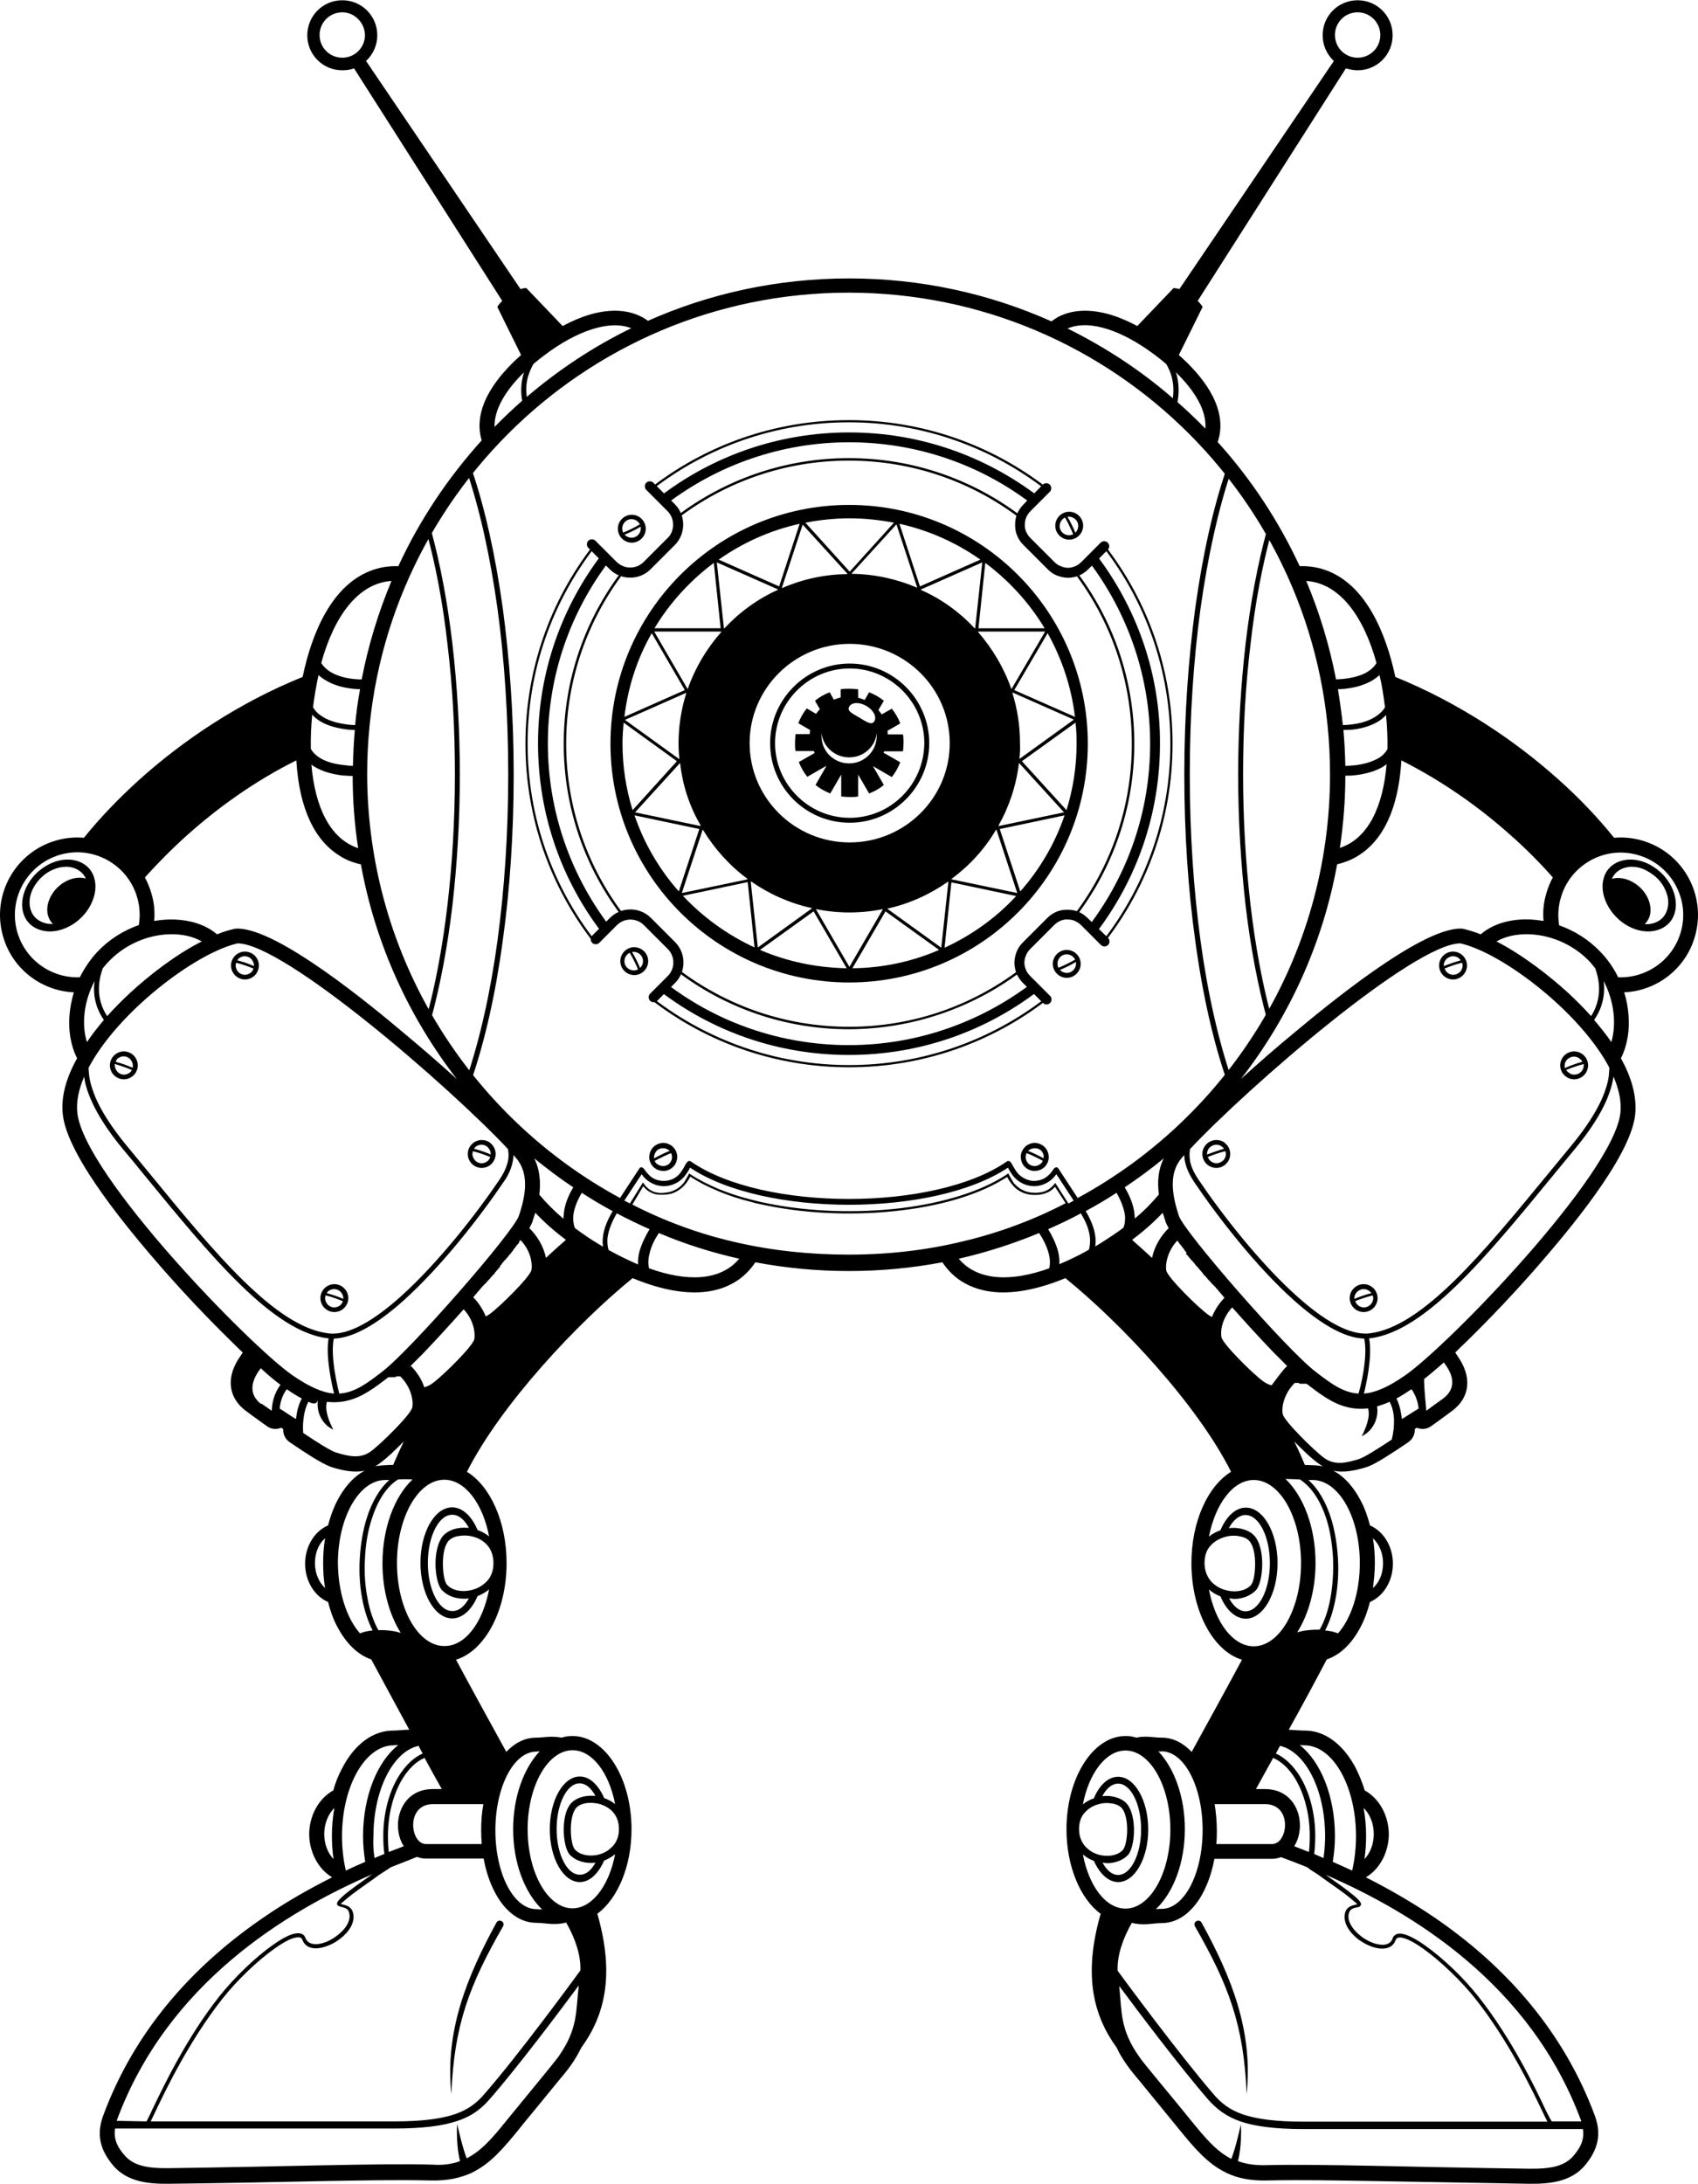 <?xml version="1.0" encoding="utf-8"?>
<!-- Generator: Adobe Illustrator 28.7.1, SVG Export Plug-In . SVG Version: 9.03 Build 54978)  -->
<svg version="1.1" id="Layer_1" xmlns="http://www.w3.org/2000/svg" xmlns:xlink="http://www.w3.org/1999/xlink" x="0px" y="0px"
	 width="621.1px" height="798.4px" viewBox="0 0 621.1 798.4" style="enable-background:new 0 0 621.1 798.4;" xml:space="preserve"
	>
<style type="text/css">
	.Drop_x0020_Shadow{fill:none;}
	.Outer_x0020_Glow_x0020_5_x0020_pt{fill:none;}
	.Blue_x0020_Neon{fill:none;stroke:#8AACDA;stroke-width:7;stroke-linecap:round;stroke-linejoin:round;}
	.Chrome_x0020_Highlight{fill:url(#SVGID_1_);stroke:#FFFFFF;stroke-width:0.363;stroke-miterlimit:1;}
	.Jive_GS{fill:#FFDD00;}
	.Alyssa_GS{fill:#A6D0E4;}
	.st0{fill-rule:evenodd;clip-rule:evenodd;}
	.st1{fill-rule:evenodd;clip-rule:evenodd;fill:#901713;}
	.st2{fill-rule:evenodd;clip-rule:evenodd;fill:#F65043;}
	.st3{fill-rule:evenodd;clip-rule:evenodd;fill:#6B536B;}
	.st4{fill-rule:evenodd;clip-rule:evenodd;fill:#CEB555;}
	.st5{fill-rule:evenodd;clip-rule:evenodd;fill:#FFFFFF;}
	.st6{fill-rule:evenodd;clip-rule:evenodd;fill:#1D1715;}
	.st7{fill-rule:evenodd;clip-rule:evenodd;fill:#FFFCE0;}
	.st8{fill-rule:evenodd;clip-rule:evenodd;fill:#C53029;}
	.st9{fill-rule:evenodd;clip-rule:evenodd;fill:#978026;}
	.st10{fill-rule:evenodd;clip-rule:evenodd;fill:#E5D6A2;}
	.st11{fill-rule:evenodd;clip-rule:evenodd;fill:#D0E2F7;}
	.st12{fill-rule:evenodd;clip-rule:evenodd;fill:#A1C2F3;}
	.st13{fill-rule:evenodd;clip-rule:evenodd;fill:#C5C6C6;}
	.st14{fill-rule:evenodd;clip-rule:evenodd;fill:#3B3635;}
</style>
<linearGradient id="SVGID_1_" gradientUnits="userSpaceOnUse" x1="-909.447" y1="-0.821" x2="-909.447" y2="-1.821">
	<stop  offset="0" style="stop-color:#656565"/>
	<stop  offset="0.618" style="stop-color:#1B1B1B"/>
	<stop  offset="0.629" style="stop-color:#545454"/>
	<stop  offset="0.983" style="stop-color:#3E3E3E"/>
</linearGradient>
<g>
	<path class="st0" d="M313.9,252v3.1c0.8,0.2,1.6,0.5,2.4,0.8l1.6-2.8c2,0.8,3.8,1.8,5.4,3.1l-2,3.4c0.4,0.5,0.9,1.1,1.2,1.6
		l3.7-2.1c1.3,1.6,2.4,3.5,3.1,5.4l-4.7,2.7c0.1,0.4,0.1,0.9,0.1,1.3h5.6c0.2,1,0.2,2.1,0.2,3.1s-0.1,2.1-0.2,3.1h-6.9
		c-0.1,0.2-0.2,0.3-0.2,0.5l6.1,3.5c-0.8,2-1.8,3.8-3.1,5.4l-6.9-4l4,6.9c-1.6,1.3-3.5,2.4-5.4,3.1l-4-6.9v8c-1,0.2-2.1,0.2-3.1,0.2
		c-1.1,0-2.1-0.1-3.1-0.2v-8l-4,6.9c-2-0.8-3.8-1.8-5.4-3.1l3.9-6.8l-0.1-0.1l-6.8,3.9c-1.3-1.6-2.4-3.5-3.1-5.4l5.8-3.3
		c-0.1-0.2-0.2-0.4-0.3-0.7H291c-0.2-1-0.2-2.1-0.2-3.1s0.1-2.1,0.2-3.1h5.2c0-0.5,0.1-1,0.1-1.5l-4.3-2.5c0.8-2,1.8-3.8,3.1-5.4
		l3.4,2c0.4-0.6,0.9-1.2,1.4-1.7l-1.8-3.1c1.6-1.3,3.5-2.4,5.4-3.1l1.5,2.7c0.8-0.3,1.6-0.6,2.5-0.8v-3c1-0.2,2.1-0.2,3.1-0.2
		C311.8,251.8,312.9,251.9,313.9,252L313.9,252z M316.9,258.1c-2.5-1.5-5.4-1.4-6.3,0.3c-0.9,1.6,1.3,2.5,3.8,4
		c2.5,1.5,4.5,2.9,5.4,1.3C320.8,262.1,319.5,259.6,316.9,258.1L316.9,258.1z M310.6,279.1c5.6,0,10.1-4.5,10.1-10.1
		c0-0.3,0-0.7,0-1c-0.5,5-4.8,8.9-10.1,8.9c-5.2,0-9.6-3.9-10.1-8.9c0,0.3,0,0.7,0,1C300.4,274.6,305,279.1,310.6,279.1z"/>
	<path class="st0" d="M231.4,467.3c-20.2,16.4-48.2,46.2-60.6,70.8c8.5,5.2,14.5,18.2,14.5,33.4c0,17.5-8,32.1-18.5,35.3
		c5.9,11,12.3,22.6,18.4,33.7c2.9-3.1,6.6-5.2,11-5.2c1.4,0,2.9-0.2,4.4-0.3c1.6-0.1,3.2,0,4.8,0.3c1.3-0.4,2.6-0.6,4-0.6
		c11.9,0,21.6,15.3,21.6,34.1c0,13.6-5.1,25.4-12.5,30.9c6.5,22.6,2.6,37.3-5.9,49c-1.1,2.2-2.3,4.3-3.8,6.4c-1.4,2-3.1,4-4.7,5.9
		c-2.5,3.1-5.1,6.2-7.6,9.3c-2.2,2.7-4.5,5.4-6.7,8.2c-5.7,7-10.5,12.6-17.1,15.8c-0.1,0.1-0.3,0.2-0.4,0.2c-4,1.8-8.6,2.8-14.4,2.7
		c-12.9-0.3-26,0-38.9,0.2c-19,0.4-38,0.8-57,1c-7.6,0.1-15.6-0.6-20.8-6.9c-4.5-5.5-6-10.9-3.5-17.9C49,743,69.9,719.1,96.6,700.9
		c8-5.5,16.3-10.2,24.8-14.5l0-0.1c-5.2-3.1-8.3-9.5-8.3-15.7c0-6.5,3.3-13,8.8-16c0.8-2.9,1.9-5.6,3.3-8.2
		c3.3-6.4,8.7-12.3,16.1-13.5c0.9-0.1,1.8-0.2,2.7-0.2c1.8,0,3.7-0.3,5.6-0.3l0.1,0c-4.8-8.8-9.5-17.6-13.9-25.7
		c-5.6-1.9-9.7-6.8-12.4-11.9c-1.5-2.8-2.6-5.9-3.4-9.1c-4.9-2.1-8.4-7.6-8.4-14c0-6.4,3.5-11.9,8.4-14c0.8-3.2,1.9-6.2,3.4-9.1
		c2.3-4.4,5.6-8.6,10-10.9c-3.8,0.8-7.7,0-11.8-1.2c-2.2-0.7-4.9-2.3-6.9-3.5c-2.9-1.8-5.8-3.7-8.7-5.7c-1.6-1.1-2.5-2.8-2.4-4.8
		c-0.2-0.2-0.5-0.3-0.7-0.5c-0.1,0-0.2,0.1-0.3,0.1c-1.7,0.6-3.5,0.4-5-0.7c-2.6-1.9-5.2-3.7-7.7-5.6c-6.9-5.2-6.9-12.8-2.3-19.5
		c0.4-0.6,0.8-1.2,1.2-1.8c-1.4-1.3-2.8-2.7-4.1-4c-9-8.8-17.7-18-26-27.5C48.3,451,24.9,423.5,23,407.7c-0.9-7.2,1.7-14.5,5.2-20.8
		c-2.4-4.7-3.2-10.3-2.8-15.5c0.2-2.9,0.8-5.8,1.6-8.6c-11.8-0.5-22.5-8.5-25.9-20.5c-4.3-15,4.4-30.7,19.4-35c3.4-1,6.9-1.3,10.2-1
		c5.7-7.1,12.5-14.2,20-21c16.3-14.7,36.9-28.5,60-37.8c3.3-15.9,10.7-34.1,25.9-39.2c3-1,6-1.4,9.1-1.3c7.8-16.9,18.2-32.4,30.5-46
		c-0.2-0.7-0.4-1.3-0.5-2c-2-11.1,6.4-21.7,14.9-29.2l-8.7-17.6c0,0,0.6-1,1.8-2.2l-54.2-85c-1.3,0.5-2.8,0.7-4.3,0.7
		c-7.1,0-12.8-5.7-12.8-12.8c0-7.1,5.7-12.8,12.8-12.8c7.1,0,12.8,5.7,12.8,12.8c0,3.7-1.6,7.1-4.1,9.4l56.5,83.4
		c0.7-0.2,1.4-0.4,2.1-0.4l13.3,13.9c3.2-1.7,6.6-3.2,10-4.2c6.2-1.8,13.1-2.2,19,0.9c0.8,0.4,1.5,0.9,2.2,1.4
		c22.5-10,47.4-15.5,73.6-15.5c26.4,0,51.4,5.6,74,15.7c0.8-0.6,1.6-1.1,2.4-1.6c5.9-3.1,12.8-2.7,19-0.9c3.4,1,6.8,2.5,10,4.2
		l13.3-13.9c0.7,0.1,1.5,0.2,2.1,0.4l56.5-83.4c-2.5-2.3-4.1-5.7-4.1-9.4c0-7.1,5.7-12.8,12.8-12.8c7.1,0,12.8,5.7,12.8,12.8
		c0,7.1-5.7,12.8-12.8,12.8c-1.5,0-2.9-0.3-4.3-0.7l-54.2,85c1.2,1.2,1.8,2.2,1.8,2.2l-8.7,17.6c8.5,7.5,16.9,18.1,14.9,29.2
		c-0.2,0.9-0.4,1.8-0.7,2.6c12.2,13.5,22.3,28.8,30,45.4c3.1-0.1,6.1,0.3,9.1,1.3c15.1,5.1,22.5,23.3,25.9,39.2
		c23.1,9.4,43.7,23.1,60,37.8c7.6,6.8,14.3,13.9,20,21c3.3-0.3,6.8,0,10.2,1c15,4.3,23.7,19.9,19.4,35c-3.4,12-14.1,20-25.9,20.5
		c0.9,2.8,1.4,5.7,1.6,8.6c0.4,5.2-0.4,10.8-2.8,15.5c3.5,6.3,6,13.6,5.2,20.8c-1.9,15.9-25.3,43.3-35.7,55.3
		c-8.3,9.5-17,18.7-26,27.5c-1.4,1.3-2.8,2.7-4.1,4c0.4,0.6,0.8,1.2,1.2,1.8c4.6,6.8,4.6,14.3-2.3,19.5c-2.6,1.9-5.1,3.8-7.7,5.6
		c-1.5,1.1-3.3,1.3-5,0.7c-0.1,0-0.2-0.1-0.3-0.1c-0.2,0.2-0.5,0.3-0.7,0.5c0.1,1.9-0.8,3.7-2.4,4.8c-2.9,2-5.8,3.9-8.7,5.7
		c-2,1.2-4.6,2.8-6.9,3.5c-4.1,1.2-8,2-11.8,1.2c4.4,2.3,7.7,6.5,10,10.9c1.5,2.8,2.6,5.9,3.4,9.1c4.9,2.1,8.4,7.6,8.4,14
		c0,6.4-3.5,11.9-8.4,14c-0.8,3.2-1.9,6.2-3.4,9.1c-2.7,5.2-6.8,10-12.4,11.9c-4.3,8.2-9,16.9-13.9,25.7l0.1,0
		c1.8,0.1,3.8,0.3,5.6,0.3c0.9,0,1.8,0.1,2.7,0.2c7.4,1.2,12.8,7.2,16.1,13.5c1.3,2.6,2.4,5.3,3.3,8.2c5.5,3,8.8,9.5,8.8,16
		c0,6.3-3.1,12.6-8.3,15.7l0,0.1c8.5,4.3,16.8,9.1,24.8,14.5c26.7,18.2,47.6,42.2,58.9,72.7c2.5,6.9,1,12.4-3.5,17.9
		c-5.2,6.3-13.2,7-20.8,6.9c-19-0.3-38-0.7-57-1c-12.9-0.2-26-0.5-38.9-0.2c-5.8,0.1-10.4-0.8-14.4-2.7c-0.2,0-0.3-0.1-0.4-0.2
		c-6.6-3.2-11.4-8.8-17.1-15.8c-2.2-2.7-4.5-5.5-6.7-8.2c-2.5-3.1-5.1-6.2-7.6-9.3c-1.6-1.9-3.3-3.9-4.7-5.9
		c-1.5-2.1-2.8-4.2-3.8-6.4c-8.5-11.7-12.4-26.4-5.9-49c-7.4-5.4-12.5-17.3-12.5-30.9c0-18.8,9.7-34.1,21.6-34.1
		c1.4,0,2.7,0.2,4,0.6c1.6-0.4,3.2-0.4,4.8-0.3c1.4,0.1,3,0.3,4.4,0.3c4.5,0,8.1,2.2,11,5.2c6.1-11.1,12.5-22.7,18.4-33.7
		c-10.5-3.1-18.5-17.8-18.5-35.3c0-15.2,6-28.2,14.5-33.4c-12.4-24.7-40.3-54.4-60.6-70.8c-12.6,5.2-27,8-37.9,1.2
		c-2.9-1.8-5.2-4.2-7.1-7c-11.1,2.1-22.5,3.2-34.2,3.2c-11.7,0-23.1-1.1-34.2-3.2c-1.9,2.8-4.2,5.2-7.1,7
		C258.4,475.3,243.9,472.5,231.4,467.3L231.4,467.3z M392.7,438.9l-6.3-9.6c-0.4,0.5-0.9,1.2-1.7,1.9c-0.3,0.3-0.6,0.5-0.9,0.7
		c-2,1.4-4.4,2-6.7,1.7c-2.3-0.3-4.5-1.4-6.2-3.3c-0.3-0.3-0.5-0.6-0.7-0.9c-0.6-0.8-1-1.5-1.3-2.1l-0.2-0.4
		c-27.1,18.1-89.2,18.1-116.3,0l-0.2,0.4c-0.3,0.6-0.7,1.3-1.3,2.1c-0.2,0.3-0.5,0.6-0.7,0.9c-1.7,1.9-3.9,3-6.2,3.3
		c-2.3,0.3-4.7-0.3-6.7-1.7c-0.3-0.2-0.6-0.4-0.9-0.7c-0.8-0.7-1.3-1.3-1.7-1.9l-6.3,9.6l-0.3-0.1c0.8,0.4,1.5,0.8,2.3,1.2l4.8-7.7
		l0.4,0.6c1,1.4,2.2,2.3,3.5,2.8c1.3,0.5,2.9,0.6,4.7,0.3c1.1-0.1,2.2-0.5,3.2-1c1-0.5,1.9-1.2,2.7-2.1c0.1-0.1,0.2-0.3,0.4-0.4
		c0.1-0.2,0.2-0.3,0.3-0.5c0.5-0.8,0.9-1.5,1.2-2.1l0.5-0.9l0.4,0.3c3,2,6.4,3.7,10.1,5.3c3.9,1.6,8.1,3,12.6,4.1
		c0.9,0.2,1.9,0.5,2.8,0.7c1,0.2,1.9,0.4,2.9,0.6c15.3,3.1,32.7,3.6,48.8,1.7c15.2-1.9,29.1-6,38.7-12.4l0.4-0.3l0.5,0.9
		c0.3,0.6,0.7,1.3,1.2,2.1c0.1,0.1,0.2,0.3,0.3,0.5c0.1,0.2,0.2,0.3,0.4,0.4c0.8,0.9,1.7,1.6,2.7,2.1c1,0.5,2.1,0.9,3.2,1
		c1.8,0.2,3.4,0.1,4.9-0.4c1.4-0.5,2.6-1.4,3.6-2.6l0.4-0.5l4.8,7.5c0.7-0.3,1.3-0.7,2-1.1L392.7,438.9L392.7,438.9z M226.8,438
		l7-10.7c0.4-0.6,0.8-0.7,1.4-0.3h0c0.3,0.2,0.4,0.4,0.7,0.8c0.3,0.5,0.9,1.2,1.6,1.9c0.2,0.2,0.5,0.4,0.7,0.6
		c1.6,1.2,3.6,1.6,5.5,1.4c1.9-0.2,3.7-1.1,5-2.7c0.2-0.2,0.4-0.5,0.6-0.8c0.5-0.7,0.9-1.4,1.2-2c0.2-0.4,0.4-0.7,0.6-1
		c0.5-0.7,1-1,1.7-0.5l0,0c26.3,18.2,89.1,18.2,115.4,0l0,0c0.7-0.5,1.2-0.2,1.7,0.5c0.2,0.3,0.3,0.6,0.6,1c0.3,0.6,0.7,1.3,1.2,2
		c0.2,0.3,0.4,0.5,0.6,0.8c1.4,1.5,3.2,2.4,5,2.7c1.9,0.2,3.8-0.2,5.5-1.4c0.2-0.2,0.5-0.4,0.7-0.6c0.8-0.7,1.3-1.4,1.6-1.9
		c0.3-0.4,0.5-0.7,0.7-0.8h0c0.6-0.4,1-0.3,1.4,0.3l7,10.7l0,0c55-29.8,92.3-88,92.3-154.9c0-97.2-78.8-176.1-176.1-176.1
		c-97.2,0-176.1,78.8-176.1,176.1C134.5,350,171.8,408.2,226.8,438L226.8,438z M231.3,440.4c11.9,6.1,24.4,10.7,37.5,13.7
		c13.3,3.1,27.2,4.6,41.7,4.6c14.4,0,28.3-1.6,41.5-4.8c13.2-3.1,25.9-7.8,37.8-14l-3.9-6c-1,1.2-2.3,2-3.6,2.4
		c-1.7,0.6-3.5,0.7-5.4,0.5c-1.2-0.2-2.4-0.5-3.5-1.1c-1.1-0.6-2.1-1.3-2.9-2.3c-0.1-0.2-0.3-0.3-0.4-0.5c-0.1-0.1-0.2-0.3-0.4-0.5
		c-0.6-0.8-1-1.5-1.3-2.1c-9.7,6.3-23.5,10.4-38.6,12.2c-16.2,2-33.8,1.4-49.1-1.7c-1-0.2-2-0.4-2.9-0.6c-1-0.2-1.9-0.4-2.8-0.7
		c-4.5-1.1-8.8-2.5-12.7-4.2c-3.6-1.5-6.9-3.2-9.8-5.1c-0.3,0.6-0.7,1.3-1.3,2.1c-0.1,0.2-0.3,0.4-0.4,0.5c-0.1,0.2-0.3,0.3-0.4,0.5
		c-0.9,1-1.9,1.7-2.9,2.3c-1.1,0.6-2.3,1-3.5,1.1c-2,0.2-3.7,0.2-5.2-0.4c-1.3-0.5-2.5-1.3-3.5-2.6L231.3,440.4L231.3,440.4z
		 M132,316c-2.9-0.6-5.7-1.7-8.2-3.4c-10.7-6.9-14.6-20.9-15.4-34.6c-15.1,7.5-28.6,17.2-39.9,27.3c-5.8,5.2-11,10.5-15.5,15.5
		c1,1.8,1.8,3.8,2.4,5.9c1,3.3,1.3,6.7,1,10c0.7-0.1,1.5-0.2,2.2-0.3c7.1-0.8,15.2,0.4,20.8,5.2c2.1-0.9,4.2-1.5,6.3-2
		c0.4-0.1,0.8-0.1,1.2-0.1c14.9,0,49.2,28.4,60.6,38c6.6,5.5,13.2,11.2,19.6,17C149.6,371.9,137.3,345.2,132,316L132,316z
		 M390.5,120.1c13.9,6.9,26.9,15.4,38.5,25.5c0.4-2.9,0.2-5.6-0.5-8.1c-0.4-1.5-1.1-3-1.9-4.4c-1.4-1.2-2.9-2.4-4.4-3.5
		C410.7,121,398.6,116.6,390.5,120.1L390.5,120.1z M430.7,147c3.5,3.1,6.9,6.3,10.2,9.7c0.5-6.5-3.7-13.7-10.8-20.6
		c0.1,0.3,0.2,0.6,0.3,0.9C431.2,140.1,431.4,143.4,430.7,147L430.7,147z M477.8,212.4c4.8,11.4,8.5,23.5,10.9,36
		c2.7-0.1,6.4-0.5,9.6-1.8c2.1-0.9,4-2.2,5.2-4.2C498.8,225.3,490,213.2,477.8,212.4L477.8,212.4z M489.4,252
		c0.7,4.3,1.3,8.7,1.8,13.1c0.9,0,1.8-0.1,2.8-0.2c3-0.3,6.3-1.1,9-2.8c1.4-0.9,2.7-2,3.6-3.5c-0.5-4.1-1.1-8.1-2-11.8
		c-1.4,1.3-3.1,2.4-4.9,3.1C496.3,251.4,492.4,251.9,489.4,252L489.4,252z M491.4,266.9c0.4,4.3,0.6,8.7,0.7,13.1
		c1,0,2.2-0.1,3.4-0.2c2.8-0.3,6.1-1.1,8.7-2.6c1.4-0.8,2.5-1.9,3.3-3.3c0.1-4-0.1-8.2-0.5-12.5c-0.8,0.9-1.8,1.7-2.9,2.4
		c-3,1.8-6.6,2.7-9.8,3C493.2,266.8,492.2,266.9,491.4,266.9L491.4,266.9z M492.1,283.6c0,9-0.7,17.8-2,26.4
		c10.4-3.4,15.8-15.2,17.1-30.6c-0.4,0.3-0.8,0.5-1.1,0.8c-3.1,1.9-6.9,2.8-10.2,3.2C494.5,283.6,493.2,283.6,492.1,283.6
		L492.1,283.6z M489.1,316c-5.3,29.2-17.7,56-35.2,78.5c6.4-5.8,12.9-11.5,19.6-17c11.4-9.5,45.7-37.9,60.6-38c0.4,0,0.8,0,1.2,0.1
		c2,0.5,4.1,1.1,6.3,2c5.6-4.8,13.6-6.1,20.8-5.2c0.7,0.1,1.5,0.2,2.2,0.3c-0.3-3.3,0-6.7,1-10c0.6-2.1,1.4-4.1,2.4-5.9
		c-4.4-5-9.6-10.3-15.5-15.5c-11.3-10.1-24.8-19.7-39.9-27.3c-0.8,13.6-4.6,27.6-15.4,34.6C494.8,314.2,492,315.3,489.1,316
		L489.1,316z M425.7,423.5c-4.6,3.8-9.4,7.3-14.3,10.6l0,0c1.7,2.8,3.3,6.4,3.6,10c0,0.5,0.1,1,0.1,1.4c3.4-2.8,6.3-5.8,8.8-8.8
		C423.3,432.2,423.6,427.6,425.7,423.5L425.7,423.5z M408.4,436.1c-3.7,2.4-7.4,4.6-11.3,6.7l0.1,0.1c1.6,2.7,3.2,6.2,3.5,9.6
		c0.1,1.1,0.1,2.2-0.1,3.2c0.6-0.3,1.1-0.7,1.7-1c3-1.9,5.9-3.8,8.6-5.8c0.6-1.4,0.7-2.9,0.6-4.5
		C411.1,441.5,409.8,438.5,408.4,436.1L408.4,436.1z M395.4,443.6c-3.9,2.1-7.9,4-12,5.8c1.4,2.3,2.8,5.1,3.6,8
		c0.4,1.6,0.6,3.2,0.5,4.8c3.5-1.5,7.2-3.2,10.8-5.3c0.4-1.4,0.5-2.8,0.4-4.3c-0.3-3.2-1.7-6.3-3.3-8.9L395.4,443.6L395.4,443.6z
		 M380.1,450.8c-9.4,3.9-19.3,7.1-29.4,9.4c6.9,8.2,19.2,8.5,33.1,3.5c0.4-1.7,0.3-3.6-0.2-5.4C382.9,455.6,381.5,452.9,380.1,450.8
		L380.1,450.8z M270.4,460.2c-10.2-2.3-20-5.4-29.4-9.4c-1.4,2.1-2.8,4.7-3.4,7.5c-0.5,1.8-0.6,3.7-0.2,5.4
		C251.3,468.7,263.5,468.4,270.4,460.2L270.4,460.2z M237.6,449.4c-4.1-1.8-8-3.7-12-5.8l-0.1,0.2c-1.5,2.6-2.9,5.7-3.3,8.9
		c-0.1,1.5,0,2.9,0.4,4.3c3.6,2,7.3,3.8,10.8,5.3c-0.1-1.6,0.1-3.2,0.5-4.8C234.8,454.5,236.2,451.7,237.6,449.4L237.6,449.4z
		 M224.1,442.8c-3.9-2.1-7.6-4.3-11.3-6.7c-1.4,2.4-2.8,5.4-3.1,8.4c-0.1,1.5,0,3,0.6,4.5c2.7,2,5.6,4,8.6,5.8
		c0.6,0.3,1.1,0.7,1.7,1c-0.2-1.1-0.2-2.2-0.1-3.2c0.3-3.5,1.9-6.9,3.5-9.6L224.1,442.8L224.1,442.8z M209.7,434.1
		c-5-3.3-9.7-6.9-14.3-10.6c2.1,4.1,2.4,8.7,1.9,13.3c2.5,3,5.4,5.9,8.8,8.8c0-0.5,0-1,0.1-1.4C206.4,440.5,208,436.9,209.7,434.1
		L209.7,434.1L209.7,434.1z M131,310.1c-1.3-8.6-2-17.4-2-26.4c-1.1,0-2.4-0.1-3.8-0.2c-3.3-0.4-7.1-1.3-10.2-3.2
		c-0.4-0.2-0.8-0.5-1.1-0.8C115.2,294.9,120.6,306.6,131,310.1L131,310.1z M129.1,280c0.1-4.4,0.3-8.8,0.7-13.1
		c-0.9,0-1.8-0.1-2.9-0.2c-3.2-0.4-6.8-1.2-9.8-3c-1.1-0.7-2.1-1.5-2.9-2.4c-0.4,4.3-0.6,8.5-0.5,12.5c0.8,1.4,2,2.5,3.3,3.3
		c2.6,1.6,5.8,2.3,8.7,2.6C126.9,279.9,128.1,280,129.1,280L129.1,280z M129.9,265.1c0.4-4.4,1-8.8,1.8-13.1
		c-3-0.1-6.9-0.6-10.3-2.1c-1.8-0.8-3.5-1.8-4.9-3.1c-0.8,3.8-1.5,7.7-2,11.8c0.9,1.5,2.1,2.6,3.6,3.5c2.7,1.7,6.1,2.4,9,2.8
		C128.1,265,129,265.1,129.9,265.1L129.9,265.1z M132.3,248.4c2.4-12.5,6.1-24.5,10.9-36c-12.2,0.8-21,12.9-25.7,30
		c1.2,1.9,3.1,3.3,5.2,4.2C126,248,129.6,248.4,132.3,248.4L132.3,248.4z M180.9,156.1c3.2-3.3,6.6-6.5,10.1-9.6
		c-0.6-3.4-0.4-6.6,0.4-9.5c0.1-0.3,0.2-0.6,0.3-0.9C184.9,142.7,180.7,149.8,180.9,156.1L180.9,156.1z M192.7,145.1
		c11.6-9.9,24.4-18.4,38.2-25.1c-8.1-3.2-20,1.1-31.4,9.6c-1.5,1.1-3,2.3-4.4,3.5c-0.8,1.4-1.4,2.9-1.9,4.4
		C192.5,139.9,192.3,142.4,192.7,145.1L192.7,145.1z M125.2,4.5c-4.6,0-8.3,3.7-8.3,8.3c0,4.6,3.7,8.3,8.3,8.3
		c4.6,0,8.3-3.7,8.3-8.3C133.4,8.3,129.7,4.5,125.2,4.5L125.2,4.5z M496.6,4.5c-4.6,0-8.3,3.7-8.3,8.3c0,4.6,3.7,8.3,8.3,8.3
		s8.3-3.7,8.3-8.3C504.9,8.3,501.2,4.5,496.6,4.5L496.6,4.5z M489.4,597.2c4.8-5.4,8-14.9,8-25.7c0-16.8-7.7-30.4-17.3-30.4
		c-0.3,0-0.8,0-1.5,0c3.7,3.3,6.5,8.3,8.3,14.1c1.4,4.5,2.2,9.6,2.5,14.6c0.3,5.1,0,10.1-0.9,14.8c-0.8,4.3-2.1,8.3-3.8,11.5
		C486.5,596.3,488.2,596.6,489.4,597.2L489.4,597.2z M475.5,540.9c-1.6-0.1-3.4-0.1-5.3-0.2c6.6,6.3,11,17.7,11,30.7
		c0,9.9-2.6,18.9-6.7,25.4c0.2-0.1,0.5-0.1,0.7-0.2c2.1-0.6,4.8-0.8,7.5-0.8c1.9-3.2,3.2-7.3,4-11.8c0.8-4.5,1.1-9.5,0.9-14.4
		c-0.3-4.9-1-9.8-2.4-14.2C483.2,549.2,480,543.8,475.5,540.9L475.5,540.9z M567.6,775.6l10.8,0l0-0.1
		c-18.5-50.2-62.1-76.5-93.6-90.1l0.9,0.6c2.7,1.9,7,4.9,9.6,7.1c2.5,2.1,2.9,3,2.3,3.7c-0.3,0.4-0.8,0.5-1.5,0.6
		c-0.9,0.2-2.2,0.5-2.6,1.8h0c-1.1,3,1.4,6.5,4.6,8.9c1.1,0.8,2.3,1.5,3.5,2c1.2,0.5,2.4,0.8,3.5,0.9c2,0.2,3.7-0.5,4.3-2.3
		c0.1-0.4,0.3-0.7,0.5-0.9c1-1.1,2.6-1.1,4.7-0.3c1.9,0.7,4.2,2,6.7,3.8c6.4,4.5,14.1,11.8,19.5,18.7c12.2,15.4,20.8,33.4,24.7,41.7
		C566.2,773,567,774.7,567.6,775.6L567.6,775.6z M478.2,682.7c-3.4-1.4-6.6-2.6-9.6-3.7c0,0,0,0-0.1,0c-1,0.4-2.1,0.6-3.2,0.6h-21.1
		c-0.8,4.3-2.1,8.5-4.1,12.3c-3,5.8-8.2,11.2-15.2,11.2c-1.7,0-3.6,0.3-5.3,0.4c-1.9,0.1-3.8,0-5.6-0.5c-3.3,5.8-5.4,11.9-5.2,17.5
		c2.1,2.9,23,31.2,35.3,45.4c2.6,3,5.6,5.4,10.4,7.1c5,1.7,11.9,2.7,22.3,2.7l89.2,0c-0.4-0.8-1-2-1.7-3.5
		c-3.9-8.2-12.5-26.1-24.6-41.4c-5.3-6.7-13-14-19.2-18.4c-2.4-1.7-4.6-3-6.4-3.6c-1.6-0.6-2.7-0.6-3.3,0c-0.1,0.1-0.2,0.3-0.3,0.5
		c-0.9,2.5-3.1,3.3-5.6,3.1c-1.2-0.1-2.5-0.4-3.9-1c-1.3-0.5-2.6-1.3-3.8-2.1c-3.7-2.7-6.3-6.7-5.1-10.3l0,0
		c0.7-1.9,2.4-2.3,3.6-2.6c0.4-0.1,0.7-0.2,0.8-0.2c0,0-0.5-0.5-2.2-1.9c-2.6-2.2-6.8-5.1-9.5-7c-1-0.7-1.7-1.2-2.2-1.6
		c-0.1-0.1-1.8-1.2-3.4-2.2L478.2,682.7L478.2,682.7z M442.2,581.1c2.3,12.1,8.8,20.8,16.4,20.8c9.5,0,17.3-13.7,17.3-30.4
		c0-16.8-7.8-30.4-17.3-30.4c-7.6,0-14,8.7-16.4,20.7c1.2-1,2.7-1.8,4.2-2.3c2.1-5,5.5-8.3,9.3-8.3c6.4,0,11.6,9.1,11.6,20.3
		c0,11.2-5.2,20.3-11.6,20.3c-3.8,0-7.2-3.2-9.3-8.2l-0.1,0C444.8,583,443.4,582.2,442.2,581.1L442.2,581.1z M449.6,584.4
		c1.6,2.9,3.7,4.7,6,4.7c4.9,0,8.9-7.9,8.9-17.6c0-9.7-4-17.6-8.9-17.6c-2.3,0-4.5,1.8-6.1,4.8c1.5-0.2,3.1-0.1,4.4,0.2
		c2.3,0.5,4.4,1.6,5.5,3.3c1.6,2.3,2.3,6,2.3,9.6c0,4.1-0.9,8.2-2.4,9.7c-2,2-4.9,3.1-8,3.1C450.8,584.5,450.2,584.4,449.6,584.4
		L449.6,584.4z M440.6,571.5c0,3.1,1.2,5.5,2.9,7.2c1.1,1,2.3,1.8,3.7,2.3c1.4,0.5,2.8,0.8,4.3,0.8c2.4,0,4.6-0.7,6-2.2
		c1-1,1.6-4.3,1.6-7.8c0-3.1-0.5-6.2-1.8-8c-0.7-1.1-2.1-1.8-3.8-2.1c-1.7-0.4-3.8-0.3-5.7,0.3c-1.9,0.6-3.7,1.6-5,3.1
		C441.4,566.6,440.6,568.7,440.6,571.5L440.6,571.5z M409,688.1c-3.6,0-6.8-3.1-8.9-7.8l-0.1,0c-1.4-0.5-2.7-1.3-3.9-2.3
		c2.2,11.5,8.3,19.8,15.6,19.8c9,0,16.4-13,16.4-28.9c0-15.9-7.4-28.9-16.4-28.9c-7.2,0-13.4,8.3-15.6,19.7c1.2-1,2.5-1.7,4-2.2
		c2-4.8,5.2-7.9,8.9-7.9c6.1,0,11,8.7,11,19.3C420,679.4,415.1,688.1,409,688.1L409,688.1z M403.3,681c1.5,2.8,3.5,4.5,5.7,4.5
		c4.6,0,8.4-7.5,8.4-16.7s-3.8-16.7-8.4-16.7c-2.2,0-4.3,1.7-5.8,4.6c1.5-0.2,2.9-0.1,4.2,0.2c2.2,0.5,4.1,1.5,5.2,3.1
		c1.5,2.2,2.2,5.7,2.2,9.1c0,3.9-0.9,7.8-2.3,9.2c-1.9,1.9-4.7,2.9-7.6,2.9C404.5,681.1,403.9,681.1,403.3,681L403.3,681z
		 M394.7,668.8c0,2.9,1.1,5.2,2.8,6.8c1,1,2.2,1.7,3.5,2.2c1.3,0.5,2.7,0.7,4,0.7c2.3,0,4.4-0.7,5.7-2.1c0.9-1,1.6-4.1,1.6-7.4
		c0-2.9-0.5-5.9-1.7-7.6c-0.7-1-2-1.7-3.6-2c-1.7-0.3-3.6-0.3-5.4,0.3c-1.8,0.5-3.5,1.5-4.8,3C395.5,664,394.7,666.1,394.7,668.8
		L394.7,668.8z M423.7,640.3c5.8,6.1,9.7,16.6,9.7,28.4c0,12.4-4.2,23.3-10.6,29.3c0.8-0.1,1.5-0.1,2.1-0.1c8.3,0,15-12.9,15-28.8
		s-6.7-28.8-15-28.8C424.6,640.4,424.2,640.4,423.7,640.3L423.7,640.3z M444.9,674.2h20.4c5.9,0,7.6-14.6-2.6-14.6h-18.4
		c0.5,3.2,0.8,6.5,0.8,9.6C445.1,670.8,445.1,672.5,444.9,674.2L444.9,674.2z M452.8,790.1c2.9,1.1,6.3,1.6,10.3,1.5
		c20.7-0.5,51.6,0.7,96.1,1.3c8.1,0.1,13.2-0.9,16.5-4.9c1.8-2.2,4-5.1,3.3-9.6l-102.1,0c-10.7,0-17.9-1-23.2-2.8
		c-5.4-1.9-8.7-4.6-11.6-7.8c-10.2-11.7-26.1-32.8-32.7-41.7c1,9.6,0.2,15.8,7.4,26c1.7,2.5,12.2,14.9,18.8,23.1
		c5.2,6.4,9.3,11.3,14.8,14.1c1.6-4.1,3.1-10.9,3.5-12.6C454,777.8,454.2,785.2,452.8,790.1L452.8,790.1z M437.1,704.3
		c12.3,21.4,17.9,36.1,18.9,61.3c2.4-23.1-5.6-42.9-16.5-62.7c-0.4-0.7-1.3-0.9-1.9-0.5C436.9,702.8,436.7,703.6,437.1,704.3
		L437.1,704.3z M494.6,683.9c0.9-3.9,1.4-8.2,1.4-12.6c0-18.4-8.5-33.2-18.9-33.2c-0.5,0-1.1,0-1.7-0.1c7.6,5.9,12.9,18.6,12.9,33.3
		c0,3.3-0.3,6.4-0.8,9.4C489.9,681.8,492.3,682.8,494.6,683.9L494.6,683.9z M484.1,679.3c0.4-2.6,0.6-5.2,0.6-8
		c0-16.9-7.2-30.9-16.5-33l-1.5,2.8c3.3,1.5,6.3,4.4,8.7,8.2c3.5,5.7,5.7,13.4,5.7,22c0,2.2-0.1,4.4-0.4,6.5
		C481.7,678.3,482.9,678.8,484.1,679.3L484.1,679.3z M499.1,679.7c2.1-2.2,3.4-5.5,3.4-9.2c0-3.8-1.4-7.2-3.7-9.5
		c0.6,3.4,0.9,6.9,0.9,10.2C499.7,674.1,499.5,676.9,499.1,679.7L499.1,679.7z M473.4,675c1.8,0.7,3.6,1.4,5.4,2.1
		c0.2-1.9,0.3-3.8,0.3-5.8c0-8.2-2.1-15.7-5.4-21.1c-2.2-3.6-5-6.2-8-7.5c-2.1,3.8-4.2,7.6-6.3,11.4h3.3
		C475,654.1,478.1,667.6,473.4,675L473.4,675z M502.2,580.6c2.3-2,3.7-5.3,3.7-9.1s-1.5-7-3.7-9.1c0.5,3,0.7,6.1,0.7,9.1
		C502.9,574.5,502.6,577.5,502.2,580.6L502.2,580.6z M477.3,535.6c1.1,0,2,0.1,2.9,0.1c0.8,0,1.7,0.1,2.5,0.2
		c0.4,0.1,0.8,0.1,1.2,0.2c-0.6-0.3-1.1-0.7-1.7-1.1c-2.9-2.1-5.8-5-8.3-7.5l-0.5-0.5C474.8,529.8,476.1,532.7,477.3,535.6
		L477.3,535.6z M595.5,317c-2.5,0.4-4.7,1.7-5.8,4.1c0,0.1-0.1,0.1-0.1,0.2c2.5-0.7,5.5-0.2,8.3,1.6c4.9,3.1,7.1,9,5.1,13.1
		c-0.4,0.7-0.8,1.3-1.4,1.9c0.7,0,1.4,0,2-0.1c2.5-0.4,4.7-1.7,5.8-4.1c1.1-2.3,1.1-5.1,0-7.7c-1-2.7-3-5.2-5.8-6.9
		C601,317.3,598.1,316.6,595.5,317L595.5,317z M604.8,316.9c-3.4-2.2-7.1-3-10.3-2.5c-3.2,0.5-5.9,2.2-7.3,5.1
		c-1.4,2.9-1.3,6.4,0,9.7c1.3,3.3,3.8,6.5,7.2,8.7c3.4,2.2,7.1,3,10.3,2.5c3.2-0.5,5.9-2.2,7.3-5.1c1.4-2.9,1.3-6.4,0-9.7
		C610.7,322.2,608.2,319.1,604.8,316.9L604.8,316.9z M501.6,472.8c-0.1-0.2-0.2-0.3-0.4-0.5c-0.6-0.6-1.4-1-2.4-1
		c-0.9,0-1.7,0.4-2.4,1c-0.6,0.6-1,1.4-1,2.4c0,0.1,0,0.1,0,0.2C496.8,474.3,499.1,473.4,501.6,472.8L501.6,472.8z M495.7,475.7
		c0.2,0.5,0.4,0.9,0.8,1.3c0.6,0.6,1.4,1,2.4,1c0.9,0,1.8-0.4,2.4-1c0.6-0.6,1-1.4,1-2.4c0-0.4-0.1-0.7-0.2-1
		C499.4,474.3,496.9,475.2,495.7,475.7L495.7,475.7z M498.8,469.5c-1.4,0-2.7,0.6-3.6,1.5c-0.9,0.9-1.5,2.2-1.5,3.6s0.6,2.7,1.5,3.6
		c0.9,0.9,2.2,1.5,3.6,1.5c1.4,0,2.7-0.6,3.6-1.5c0.9-0.9,1.5-2.2,1.5-3.6c0-1.4-0.6-2.7-1.5-3.6
		C501.5,470.1,500.2,469.5,498.8,469.5L498.8,469.5z M447.7,420c-0.1-0.2-0.2-0.3-0.4-0.5c-0.6-0.6-1.4-1-2.4-1
		c-0.9,0-1.7,0.4-2.4,1c-0.6,0.6-1,1.4-1,2.4c0,0.1,0,0.1,0,0.2C442.9,421.6,445.2,420.7,447.7,420L447.7,420z M441.8,423
		c0.2,0.5,0.4,0.9,0.8,1.3c0.6,0.6,1.4,1,2.4,1c0.9,0,1.7-0.4,2.4-1c0.6-0.6,1-1.4,1-2.4c0-0.4-0.1-0.7-0.2-1
		C445.5,421.5,443.1,422.5,441.8,423L441.8,423z M444.9,416.8c-1.4,0-2.7,0.6-3.6,1.5c-0.9,0.9-1.5,2.2-1.5,3.6
		c0,1.4,0.6,2.7,1.5,3.6c0.9,0.9,2.2,1.5,3.6,1.5c1.4,0,2.7-0.6,3.6-1.5c0.9-0.9,1.5-2.2,1.5-3.6c0-1.4-0.6-2.7-1.5-3.6
		C447.6,417.3,446.4,416.8,444.9,416.8L444.9,416.8z M534.3,351.1c-0.1-0.2-0.2-0.3-0.4-0.5c-0.6-0.6-1.4-1-2.4-1
		c-0.9,0-1.7,0.4-2.4,1c-0.6,0.6-1,1.4-1,2.4c0,0.1,0,0.1,0,0.2C529.5,352.7,531.8,351.8,534.3,351.1L534.3,351.1z M528.4,354.1
		c0.2,0.5,0.4,0.9,0.8,1.3c0.6,0.6,1.4,1,2.4,1c0.9,0,1.7-0.4,2.4-1c0.6-0.6,1-1.4,1-2.4c0-0.4-0.1-0.7-0.2-1
		C532.1,352.6,529.7,353.6,528.4,354.1L528.4,354.1z M531.5,347.9c-1.4,0-2.7,0.6-3.6,1.5c-0.9,0.9-1.5,2.2-1.5,3.6s0.6,2.7,1.5,3.6
		c0.9,0.9,2.2,1.5,3.6,1.5c1.4,0,2.7-0.6,3.6-1.5c0.9-0.9,1.5-2.2,1.5-3.6c0-1.4-0.6-2.7-1.5-3.6
		C534.2,348.5,532.9,347.9,531.5,347.9L531.5,347.9z M578.8,388.2c-0.2-0.4-0.4-0.7-0.7-0.9c-0.6-0.6-1.4-1-2.4-1
		c-0.9,0-1.7,0.4-2.4,1c-0.6,0.6-1,1.4-1,2.4c0,0.3,0,0.5,0.1,0.8C573.7,389.9,576.1,388.9,578.8,388.2L578.8,388.2z M572.9,391.2
		c0.2,0.3,0.3,0.5,0.6,0.7c0.6,0.6,1.4,1,2.4,1c0.9,0,1.8-0.4,2.4-1c0.6-0.6,1-1.4,1-2.4c0-0.2,0-0.4,0-0.5
		C576.4,389.8,574,390.7,572.9,391.2L572.9,391.2z M575.8,384.4c-1.4,0-2.7,0.6-3.6,1.5c-0.9,0.9-1.5,2.2-1.5,3.6
		c0,1.4,0.6,2.7,1.5,3.6c0.9,0.9,2.2,1.5,3.6,1.5c1.4,0,2.7-0.6,3.6-1.5c0.9-0.9,1.5-2.2,1.5-3.6c0-1.4-0.6-2.7-1.5-3.6
		C578.5,385,577.2,384.4,575.8,384.4L575.8,384.4z M508.3,512.5c-1.5,0.7-3,1.2-4.6,1.7c0.7,4.2-1.4,8.9-5.6,10.9
		c1.3-2.6,3.3-7,2.3-10.2c-2.4,0.3-4.9,0.2-7.4-0.4c-5.7-1.3-10.5-5.1-15.1-8.6l-0.1,0l-0.1,0l-0.1,0l0,0l0,0l0,0l-0.1,0l-0.1,0l0,0
		l0,0l-0.1,0l-0.1,0l-0.1,0l0,0l-0.1,0l-0.1,0l-0.1,0l0,0l0,0l-0.1,0l-0.1,0l-0.1,0l0,0l0,0l-0.1,0l-0.1,0l0,0l0,0l-0.1,0l-0.1,0
		l-0.1,0l0,0l0,0l-0.1,0l-0.1,0l-0.1,0l0,0l0,0l-0.1,0l-0.1,0l0,0l0,0l-0.1,0l-0.1-0.1l0,0l0,0l-0.1-0.1l-0.1,0l0,0l-0.1-0.1l0,0
		l0,0l-0.1,0l-0.1,0l-0.1,0l0,0l0,0l-0.1,0l-0.1,0l-0.1,0l0,0l0,0l-0.1,0l-0.1,0l0,0l0,0l-0.1,0l-0.1,0l-0.1,0l0,0l0,0l0,0l-0.1,0
		l-0.1,0l0,0l0,0l-0.1,0c-4,4-4.9,8.9-4.4,11.4c0.5,2.5,11.2,13.1,15.1,16c3.9,2.9,8.3,1.8,12.6,0.5c2-0.6,6.8-3.6,12.2-7.2
		C510.3,521.1,510.3,516.3,508.3,512.5L508.3,512.5z M512.8,518.8c1.9-1.1,4.5-2.9,6.1-3.8c-0.2-2.1-0.9-4.7-2.6-7.1
		c-1.8,1.2-3.6,2.4-5.5,3.4C512,513.7,512.5,516.4,512.8,518.8L512.8,518.8z M521.7,515.8c2.5-1.8,4.6-3.4,6.2-4.5
		c3.8-2.9,4.6-6.9,1-12.1c-0.3-0.4-0.5-0.7-0.8-1.1l0,0l0,0l0,0l0,0l0,0l0,0l0,0l0,0l0,0l0,0l0,0l0,0l0,0l0,0l0,0l0,0l0,0l0,0l0,0
		l0,0l0,0l0,0l0,0l0,0l0,0l0,0l0,0l0,0l-0.1,0.1l0,0l0,0l0,0l-0.1,0.1l0,0l-0.1,0.1l0,0l0,0l0,0l0,0l0,0l0,0l0,0l0,0l0,0l0,0l0,0
		l0,0l0,0l0,0l0,0l0,0l0,0l0,0l0,0l-0.1,0.1l0,0l0,0l0,0l0,0l0,0l0,0l0,0l0,0l0,0l0,0l0,0l0,0l0,0l0,0l0,0l0,0l0,0l0,0l0,0l0,0l0,0
		c-2.2,1.9-4.5,3.9-6.8,5.7C521,509.7,521.6,513.3,521.7,515.8L521.7,515.8z M583.5,354c-0.6-0.8-1.3-1.6-2-2.4
		c-10-10.5-25.4-12.4-34.1-7.4c9.7,5,19.4,12.6,26.2,18.8c2.9,2.7,5.7,5.5,8.4,8.5C584.1,368.2,586.5,362.2,583.5,354L583.5,354z
		 M583.1,372.9c2.2,2.6,4.4,5.3,6.3,8.1c1.9-6.5,1.1-14.9-2.8-22.3C587.4,365.2,585.1,370.1,583.1,372.9L583.1,372.9z M499,489.4
		c-7.6-0.2-16.6-5.9-25.7-14c-14-12.5-28-30.7-36.4-43.1c-1.3-2-2.8-4.5-3.4-7.4c-0.2-0.8-0.3-1.7-0.3-2.6c-0.3,0.3-0.6,0.7-0.9,1
		c-5,5.7-3.5,13.8-1.1,21.2c2,6,39.5,49,50,57c5.7,4.4,10.2,7.7,15.7,8C497.5,507.9,500.5,496.1,499,489.4L499,489.4z M498.9,509.5
		c4.1-0.3,8.8-2.3,15-6.6c15.9-11,76.1-73.2,78.8-95.9c0.5-4.1-0.5-8.7-2.5-13.4c-0.3,2-1,5.2-2.9,9.4c-2,4.4-5.4,10-11,16.8
		c-3.1,3.7-5.5,6.7-8,9.7c-24.7,30.1-47.1,57.4-67.2,59.8c-0.1,0-0.2,0-0.3,0C502.1,496,499.6,506.7,498.9,509.5L498.9,509.5z
		 M588.7,390.4c-10.6-20.2-38.9-41.9-54.5-45.5c-17,0-77.4,52.3-98.9,75.2c-0.3,1.5-0.2,3,0,4.4c0.5,2.6,1.9,5,3.1,6.8
		c8.3,12.3,22.3,30.4,36.1,42.7c9.6,8.6,19,14.3,26.4,13.5c19.4-2.3,41.6-29.4,66-59.1c2.8-3.4,5.7-6.9,8-9.7
		c5.5-6.7,8.8-12.1,10.8-16.4c1.9-4.2,2.6-7.3,2.8-9.2C588.6,392.1,588.6,391.2,588.7,390.4L588.7,390.4z M427.5,449
		c-0.6-1-1.1-2-1.3-2.8c-0.3-0.9-0.6-1.9-0.9-2.8c-3.4,3.6-7.2,6.9-11.2,9.9c2.4,2.1,4.8,4.3,7.3,6.6
		C422.2,455.8,424.6,451.8,427.5,449L427.5,449L427.5,449z M431.2,454.3l-0.1-0.1l0-0.1l0,0l-0.1-0.1l-0.1-0.1l0,0l-0.1-0.1
		l-0.2-0.2c-3.6,3.9-4.4,8.6-4,10.9c0.5,2.5,11.2,13.1,15.1,16c0.5,0.4,1,0.7,1.6,1c1.1-2.7,2.7-5.1,4.6-7l-0.4-0.5l-0.1-0.1
		l-0.1-0.1l-0.2-0.2l0-0.1l-0.2-0.2l0,0l-0.2-0.2l-0.1-0.1l-0.1-0.2l-0.1-0.1l-0.1-0.1l-0.2-0.2l0,0l-0.5-0.6l-0.1-0.1l-0.1-0.2
		l-0.1-0.1l-0.2-0.2l0,0l-0.2-0.2l-0.1-0.1l-0.1-0.2l-0.1-0.1l-0.1-0.1l-0.2-0.2l0,0l-0.2-0.2l0,0l-0.2-0.2l-0.1-0.1l-0.3-0.3
		l-0.1-0.1l-0.2-0.2l0,0l-0.2-0.2l-0.1-0.1l-0.1-0.2l-0.1-0.1l-0.3-0.3l0,0l-0.2-0.2l0,0l-0.2-0.2l-0.1-0.1l-0.1-0.1l-0.1-0.2
		l-0.1-0.1l-0.2-0.2l0,0l-0.2-0.2l0-0.1l-0.2-0.2l-0.1-0.1l-0.1-0.1l-0.2-0.2l0,0l-0.2-0.2l0,0l-0.2-0.2l-0.1-0.1l-0.1-0.2l-0.1-0.2
		l-0.1-0.1l-0.2-0.2l0,0l-0.2-0.2l0-0.1l-0.2-0.2l-0.1-0.1l-0.1-0.1l-0.2-0.2l0-0.1l-0.2-0.2l0,0l-0.2-0.2l-0.1-0.1l-0.1-0.2
		l-0.1-0.1l-0.1-0.1l-0.2-0.2l0,0l-0.2-0.2l0,0l-0.3-0.3l-0.1-0.1l-0.1-0.2l0-0.1l-0.2-0.2l0,0l-0.2-0.2l-0.1-0.1l-0.1-0.2l-0.1-0.1
		l-0.1-0.1l-0.2-0.2l0,0l-0.2-0.2l0,0l-0.2-0.2l-0.1-0.1l-0.1-0.1l-0.1-0.2l-0.1-0.1l-0.2-0.2l-0.1-0.1l-0.1-0.1l0,0l0-0.1l-0.1-0.1
		l0,0l0,0l-0.1-0.1l0,0l0,0l-0.1-0.1l0-0.1l0,0l-0.1-0.1l-0.1-0.1l0,0l-0.1-0.1l-0.1-0.1l0,0l-0.1-0.1l-0.1-0.1l0,0l-0.1-0.1
		l-0.1-0.1l0,0l0-0.1L434,458l0,0l0,0l-0.1-0.1l0-0.1l0,0l-0.1-0.1l-0.1-0.1l0,0l-0.1-0.1l-0.1-0.1l0,0l-0.1-0.1l-0.1-0.2l-0.1-0.1
		l0,0l0-0.1l-0.1-0.2l-0.1-0.1l-0.1-0.1l-0.1-0.1c-0.2-0.3-0.4-0.5-0.6-0.8l-0.1-0.1l0-0.1l0,0l-0.1-0.1l-0.1-0.1l0,0l-0.1-0.1
		l-0.1-0.1l0,0l-0.1-0.1C431.5,454.8,431.3,454.5,431.2,454.3L431.2,454.3z M591.9,357.3c10.3,0.4,19.9-6.2,22.9-16.5
		c3.5-12.1-3.6-24.8-15.7-28.2c-12.1-3.5-24.8,3.6-28.2,15.7c-1,3.4-1.1,6.8-0.6,10c5.7,2,10.9,5.3,15.1,9.7
		C588,350.7,590.2,353.8,591.9,357.3L591.9,357.3z M470.8,499.4l-0.1-0.1l0,0l-0.1-0.1l-0.3-0.3l0,0l-0.1-0.1l-0.1-0.1l-0.1-0.1l0,0
		l-0.1-0.1l-0.1-0.1l0,0l0,0l-0.1-0.1l-0.1-0.1l0,0l-0.1-0.1l-0.1-0.1l0,0l0,0l-0.1-0.1l-0.4-0.4l0,0l0,0l-0.1-0.1l-0.1-0.1l0,0
		l-0.1-0.1l-0.1-0.1l0,0l0,0l-0.1-0.1l-0.1-0.1l0,0l-0.1-0.1l-0.1-0.1l0,0l0,0l-0.1-0.1l-0.1-0.1l0,0l-0.1-0.1l-0.1-0.1l-0.1-0.1
		l0,0l-0.1-0.1l-0.1-0.1l0,0l0,0l-0.1-0.1l-0.1-0.1l0,0l-0.1-0.1l-0.1-0.1l0,0l0,0l-0.1-0.1l-0.1-0.1l0,0l-0.1-0.1l-0.1-0.1l0,0l0,0
		l-0.1-0.1l-0.1-0.1l0,0l0,0l-0.1-0.1l-0.1-0.1l0,0l-0.1-0.1l-0.1-0.1l0,0l0,0l-0.1-0.1l-0.1-0.1c-5.1-5.3-10.1-10.8-15-16.3
		l-0.1-0.1c-3.6,3.9-4.4,8.5-3.9,10.9c0.5,2.5,11.2,13.1,15.1,16c1.1,0.8,2.1,1.3,3.2,1.6C466.9,504.2,468.7,501.5,470.8,499.4
		L470.8,499.4z M131.7,597.2c1.2-0.6,2.8-0.9,4.6-1.1c-1.7-3.3-3-7.2-3.8-11.5c-0.9-4.7-1.2-9.7-0.9-14.8c0.3-5.1,1.1-10.1,2.5-14.6
		c1.8-5.8,4.6-10.8,8.3-14.1c-0.6,0-1.2,0-1.5,0c-9.5,0-17.3,13.6-17.3,30.4C123.7,582.3,126.9,591.8,131.7,597.2L131.7,597.2z
		 M145.6,540.9c-4.5,2.8-7.7,8.3-9.7,14.7c-1.4,4.4-2.2,9.3-2.4,14.2c-0.3,4.9,0,9.8,0.9,14.4c0.8,4.5,2.2,8.6,4,11.8
		c2.7-0.1,5.4,0.2,7.5,0.8c0.2,0.1,0.5,0.1,0.7,0.2c-4.1-6.5-6.7-15.5-6.7-25.4c0-13,4.4-24.5,11-30.7
		C149.1,540.8,147.2,540.8,145.6,540.9L145.6,540.9z M53.6,775.6c0.5-1,1.4-2.7,2-4.1c4-8.3,12.5-26.3,24.7-41.7
		c5.4-6.8,13.1-14.2,19.5-18.7c2.5-1.8,4.8-3.1,6.7-3.8c2.1-0.7,3.7-0.7,4.7,0.3c0.2,0.2,0.4,0.6,0.5,0.9c0.7,1.8,2.3,2.4,4.3,2.3
		c1.1-0.1,2.3-0.4,3.5-0.9c1.2-0.5,2.4-1.2,3.5-2c3.3-2.4,5.7-5.8,4.6-8.9h0c-0.4-1.3-1.7-1.5-2.6-1.8c-0.6-0.1-1.1-0.3-1.5-0.6
		c-0.6-0.7-0.1-1.6,2.3-3.7c2.7-2.3,6.9-5.2,9.6-7.1l0.9-0.6c-31.5,13.6-75.1,39.9-93.6,90.1l0,0.1L53.6,775.6L53.6,775.6z
		 M142.9,682.7l-1,0.7c-1.6,1-3.3,2.1-3.4,2.2c-0.5,0.4-1.3,0.9-2.2,1.6c-2.7,1.9-6.9,4.8-9.5,7c-1.7,1.4-2.2,1.9-2.2,1.9
		c0,0,0.4,0.1,0.8,0.2c1.2,0.3,2.9,0.7,3.6,2.6l0,0c1.3,3.7-1.4,7.7-5.1,10.3c-1.2,0.9-2.5,1.6-3.8,2.1c-1.3,0.5-2.6,0.9-3.9,1
		c-2.6,0.2-4.7-0.7-5.6-3.1c-0.1-0.2-0.2-0.4-0.3-0.5c-0.5-0.6-1.7-0.5-3.3,0c-1.8,0.6-4,1.9-6.4,3.6c-6.3,4.4-13.9,11.7-19.2,18.4
		c-12.1,15.3-20.7,33.2-24.6,41.4c-0.7,1.5-1.3,2.7-1.7,3.5l89.2,0c10.4,0,17.3-1,22.3-2.7c4.8-1.7,7.8-4.1,10.4-7.1
		c12.4-14.1,33.2-42.5,35.3-45.4c0.2-5.6-1.9-11.7-5.2-17.5c-1.8,0.5-3.7,0.6-5.6,0.5c-1.7-0.1-3.6-0.4-5.3-0.4
		c-7,0-12.2-5.4-15.2-11.2c-2-3.8-3.3-8-4.1-12.3h-21.1c-1.1,0-2.2-0.2-3.2-0.6c0,0,0,0-0.1,0C149.6,680.1,146.4,681.3,142.9,682.7
		L142.9,682.7z M178.9,581.1c-1.2,1-2.6,1.8-4.1,2.4l-0.1,0c-2.1,5-5.5,8.2-9.3,8.2c-6.4,0-11.6-9.1-11.6-20.3
		c0-11.2,5.2-20.3,11.6-20.3c3.8,0,7.2,3.3,9.3,8.3c1.5,0.5,2.9,1.3,4.2,2.3c-2.3-12-8.8-20.7-16.4-20.7c-9.5,0-17.3,13.7-17.3,30.4
		c0,16.8,7.8,30.4,17.3,30.4C170.2,601.9,176.6,593.2,178.9,581.1L178.9,581.1z M171.5,584.4c-0.6,0.1-1.2,0.1-1.8,0.1
		c-3.1,0-6-1-8-3.1c-1.5-1.5-2.4-5.6-2.4-9.7c0-3.5,0.7-7.2,2.3-9.6c1.2-1.7,3.2-2.8,5.5-3.3c1.4-0.3,2.9-0.3,4.4-0.2
		c-1.6-3-3.7-4.8-6.1-4.8c-4.9,0-8.9,7.9-8.9,17.6c0,9.7,4,17.6,8.9,17.6C167.8,589.1,169.9,587.3,171.5,584.4L171.5,584.4z
		 M180.5,571.5c0-2.8-0.9-5-2.2-6.5c-1.3-1.5-3.1-2.6-5-3.1c-1.9-0.6-3.9-0.6-5.7-0.3c-1.7,0.3-3.1,1.1-3.8,2.1
		c-1.3,1.8-1.8,4.9-1.8,8c0,3.5,0.6,6.8,1.6,7.8c1.4,1.5,3.6,2.2,6,2.2c1.4,0,2.9-0.3,4.3-0.8c1.4-0.5,2.6-1.3,3.7-2.3
		C179.4,577,180.5,574.6,180.5,571.5L180.5,571.5z M212.1,688.1c-6.1,0-11-8.7-11-19.3c0-10.6,4.9-19.3,11-19.3
		c3.6,0,6.8,3.1,8.9,7.9c1.4,0.5,2.8,1.2,4,2.2c-2.2-11.4-8.3-19.7-15.6-19.7c-9,0-16.4,13-16.4,28.9c0,15.9,7.4,28.9,16.4,28.9
		c7.2,0,13.4-8.3,15.6-19.8c-1.2,1-2.5,1.7-3.9,2.3l-0.1,0C218.9,685,215.7,688.1,212.1,688.1L212.1,688.1z M217.8,681
		c-0.6,0.1-1.2,0.1-1.7,0.1c-2.9,0-5.7-1-7.6-2.9c-1.4-1.4-2.3-5.3-2.3-9.2c0-3.4,0.6-6.9,2.2-9.1c1.1-1.6,3-2.6,5.2-3.1
		c1.3-0.3,2.8-0.3,4.2-0.2c-1.5-2.8-3.5-4.6-5.8-4.6c-4.6,0-8.4,7.5-8.4,16.7s3.8,16.7,8.4,16.7C214.3,685.5,216.3,683.8,217.8,681
		L217.8,681z M226.4,668.8c0-2.7-0.8-4.7-2.1-6.2c-1.3-1.5-3-2.4-4.8-3c-1.8-0.5-3.8-0.6-5.4-0.3c-1.6,0.3-2.9,1-3.6,2
		c-1.2,1.7-1.7,4.7-1.7,7.6c0,3.3,0.6,6.5,1.6,7.4c1.3,1.4,3.5,2.1,5.7,2.1c1.4,0,2.7-0.2,4-0.7c1.3-0.5,2.5-1.2,3.5-2.2
		C225.3,674,226.4,671.7,226.4,668.8L226.4,668.8z M197.4,640.3c-0.5,0-0.9,0.1-1.2,0.1c-8.3,0-15,12.9-15,28.8s6.7,28.8,15,28.8
		c0.6,0,1.3,0.1,2.1,0.1c-6.3-6-10.6-16.9-10.6-29.3C187.7,656.9,191.6,646.5,197.4,640.3L197.4,640.3z M176.2,674.2
		c-0.1-1.7-0.2-3.4-0.2-5c0-3.1,0.2-6.4,0.8-9.6h-18.4c-10.1,0-8.4,14.6-2.6,14.6H176.2L176.2,674.2z M168.3,790.1
		c-1.4-4.9-1.2-12.3-1.1-13.6c0.4,1.7,1.9,8.4,3.5,12.6c5.5-2.8,9.6-7.6,14.8-14.1c6.6-8.1,17-20.6,18.8-23.1
		c7.2-10.3,6.3-16.5,7.4-26c-6.6,8.9-22.5,30.1-32.7,41.7c-2.9,3.3-6.2,6-11.6,7.8c-5.3,1.8-12.5,2.8-23.2,2.8l-102.1,0
		c-0.7,4.5,1.5,7.5,3.3,9.6c3.3,4,8.4,5,16.5,4.9c44.5-0.6,75.3-1.8,96.1-1.3C162.1,791.7,165.4,791.2,168.3,790.1L168.3,790.1z
		 M184,704.3c0.4-0.7,0.2-1.5-0.5-1.9c-0.7-0.4-1.5-0.2-1.9,0.5c-10.8,19.8-18.9,39.6-16.5,62.7C166.1,740.4,171.7,725.7,184,704.3
		L184,704.3z M126.5,683.9c2.3-1.1,4.7-2.2,7.1-3.2c-0.5-3-0.8-6.2-0.8-9.4c0-14.7,5.3-27.4,12.9-33.3c-0.7,0-1.3,0.1-1.7,0.1
		c-10.4,0-18.9,14.9-18.9,33.2C125.1,675.8,125.6,680,126.5,683.9L126.5,683.9z M137,679.3c1.2-0.5,2.4-1,3.6-1.5
		c-0.3-2.1-0.4-4.3-0.4-6.5c0-8.6,2.2-16.4,5.7-22c2.4-3.8,5.3-6.7,8.7-8.2l-1.5-2.8c-9.3,2-16.5,16.1-16.5,33
		C136.4,674,136.6,676.7,137,679.3L137,679.3z M122,679.7c-0.4-2.8-0.6-5.7-0.6-8.5c0-3.4,0.3-6.8,0.9-10.2
		c-2.2,2.2-3.7,5.7-3.7,9.5C118.6,674.2,119.9,677.5,122,679.7L122,679.7z M147.7,675c-4.8-7.4-1.6-20.9,10.6-20.9h3.3
		c-2.1-3.7-4.2-7.5-6.3-11.4c-3.1,1.3-5.8,4-8,7.5c-3.3,5.4-5.4,12.8-5.4,21.1c0,2,0.1,3.9,0.3,5.8
		C144.1,676.4,145.9,675.7,147.7,675L147.7,675z M118.9,580.6c-0.5-3-0.7-6.1-0.7-9.1c0-3,0.2-6,0.7-9.1c-2.3,2-3.7,5.3-3.7,9.1
		S116.7,578.5,118.9,580.6L118.9,580.6z M143.8,535.6c1.2-2.8,2.5-5.7,3.9-8.6l-0.5,0.5c-2.5,2.5-5.4,5.4-8.3,7.5
		c-0.6,0.4-1.1,0.8-1.7,1.1c0.4-0.1,0.8-0.2,1.2-0.2c0.8-0.1,1.7-0.2,2.5-0.2C141.8,535.6,142.8,535.6,143.8,535.6L143.8,535.6z
		 M25.6,317c-2.5-0.4-5.5,0.3-8.2,2c-2.7,1.7-4.7,4.3-5.8,6.9c-1,2.6-1.1,5.4,0,7.7c1.1,2.3,3.3,3.7,5.8,4.1c0.6,0.1,1.3,0.1,2,0.1
		c-0.6-0.5-1-1.1-1.4-1.9c-2-4.1,0.3-10,5.1-13.1c2.8-1.8,5.8-2.3,8.3-1.6c0-0.1-0.1-0.1-0.1-0.2C30.2,318.8,28.1,317.4,25.6,317
		L25.6,317z M16.3,316.9c-3.4,2.2-5.9,5.3-7.2,8.7c-1.3,3.3-1.4,6.8,0,9.7c1.4,2.9,4.1,4.6,7.3,5.1c3.2,0.5,6.8-0.3,10.3-2.5
		c3.4-2.2,5.9-5.3,7.2-8.7c1.3-3.3,1.4-6.8,0-9.7c-1.4-2.9-4.1-4.6-7.3-5.1C23.4,313.9,19.8,314.7,16.3,316.9L16.3,316.9z
		 M119.5,472.8c2.4,0.6,4.8,1.5,6.1,2.1c0-0.1,0-0.1,0-0.2c0-0.9-0.4-1.7-1-2.4c-0.6-0.6-1.4-1-2.4-1c-0.9,0-1.8,0.4-2.4,1
		C119.8,472.4,119.7,472.6,119.5,472.8L119.5,472.8z M125.4,475.7c-1.3-0.5-3.7-1.5-6.3-2.1c-0.1,0.3-0.2,0.7-0.2,1
		c0,0.9,0.4,1.7,1,2.4c0.6,0.6,1.4,1,2.4,1c0.9,0,1.8-0.4,2.4-1C125,476.6,125.3,476.2,125.4,475.7L125.4,475.7z M122.3,469.5
		c-1.4,0-2.7,0.6-3.6,1.5c-0.9,0.9-1.5,2.2-1.5,3.6c0,1.4,0.6,2.7,1.5,3.6c0.9,0.9,2.2,1.5,3.6,1.5c1.4,0,2.7-0.6,3.6-1.5
		c0.9-0.9,1.5-2.2,1.5-3.6s-0.6-2.7-1.5-3.6C125,470.1,123.7,469.5,122.3,469.5L122.3,469.5z M173.4,420c2.4,0.6,4.8,1.5,6.1,2.1
		c0-0.1,0-0.1,0-0.2c0-0.9-0.4-1.7-1-2.4c-0.6-0.6-1.4-1-2.4-1c-0.9,0-1.8,0.4-2.4,1C173.7,419.7,173.5,419.9,173.4,420L173.4,420z
		 M179.3,423c-1.3-0.5-3.7-1.5-6.3-2.1c-0.1,0.3-0.2,0.7-0.2,1c0,0.9,0.4,1.7,1,2.4c0.6,0.6,1.4,1,2.4,1c0.9,0,1.7-0.4,2.4-1
		C178.9,423.9,179.2,423.5,179.3,423L179.3,423z M176.2,416.8c-1.4,0-2.7,0.6-3.6,1.5c-0.9,0.9-1.5,2.2-1.5,3.6
		c0,1.4,0.6,2.7,1.5,3.6c0.9,0.9,2.2,1.5,3.6,1.5c1.4,0,2.7-0.6,3.6-1.5c0.9-0.9,1.5-2.2,1.5-3.6c0-1.4-0.6-2.7-1.5-3.6
		C178.9,417.3,177.6,416.8,176.2,416.8L176.2,416.8z M86.8,351.1c2.4,0.6,4.8,1.5,6.1,2.1c0-0.1,0-0.1,0-0.2c0-0.9-0.4-1.7-1-2.4
		c-0.6-0.6-1.4-1-2.4-1c-0.9,0-1.7,0.4-2.4,1C87.1,350.8,86.9,351,86.8,351.1L86.8,351.1z M92.7,354.1c-1.3-0.5-3.7-1.5-6.3-2.1
		c-0.1,0.3-0.2,0.7-0.2,1c0,0.9,0.4,1.8,1,2.4c0.6,0.6,1.4,1,2.4,1c0.9,0,1.7-0.4,2.4-1C92.3,355,92.6,354.6,92.7,354.1L92.7,354.1z
		 M89.6,347.9c-1.4,0-2.7,0.6-3.6,1.5c-0.9,0.9-1.5,2.2-1.5,3.6c0,1.4,0.6,2.7,1.5,3.6c0.9,0.9,2.2,1.5,3.6,1.5
		c1.4,0,2.7-0.6,3.6-1.5c0.9-0.9,1.5-2.2,1.5-3.6s-0.6-2.7-1.5-3.6C92.3,348.5,91,347.9,89.6,347.9L89.6,347.9z M42.3,388.2
		c2.7,0.7,5.1,1.7,6.2,2.2c0.1-0.2,0.1-0.5,0.1-0.8c0-0.9-0.4-1.7-1-2.4c-0.6-0.6-1.4-1-2.4-1c-0.9,0-1.7,0.4-2.4,1
		C42.7,387.5,42.5,387.8,42.3,388.2L42.3,388.2z M48.2,391.2c-1.1-0.5-3.5-1.4-6.2-2.2c0,0.2,0,0.4,0,0.5c0,0.9,0.4,1.7,1,2.4
		c0.6,0.6,1.4,1,2.4,1c0.9,0,1.7-0.4,2.4-1C47.9,391.7,48.1,391.5,48.2,391.2L48.2,391.2z M45.3,384.4c-1.4,0-2.7,0.6-3.6,1.5
		c-0.9,0.9-1.5,2.2-1.5,3.6c0,1.4,0.6,2.7,1.5,3.6c0.9,0.9,2.2,1.5,3.6,1.5c1.4,0,2.7-0.6,3.6-1.5c0.9-0.9,1.5-2.2,1.5-3.6
		c0-1.4-0.6-2.7-1.5-3.6C48,385,46.7,384.4,45.3,384.4L45.3,384.4z M112.8,512.5c-2,3.8-2.1,8.7-1.9,11.4c5.4,3.6,10.3,6.7,12.2,7.2
		c4.3,1.3,8.7,2.4,12.6-0.5c3.9-2.9,14.6-13.5,15.1-16c0.5-2.5-0.4-7.5-4.4-11.4l-0.1,0l0,0l0,0l-0.1,0l-0.1,0l-0.1,0l0,0l0,0
		l-0.1,0l-0.1,0l0,0l0,0l0,0l-0.1,0l-0.1,0l0,0l0,0l-0.1,0l-0.1,0l-0.1,0l0,0l0,0l-0.1,0l-0.1,0l-0.1,0l0,0l0,0l-0.1,0.1l0,0l-0.1,0
		l-0.1,0.1l0,0l0,0l-0.1,0.1l-0.1,0l0,0l0,0l-0.1,0l-0.1,0l0,0l0,0l-0.1,0l-0.1,0l-0.1,0l0,0l0,0l-0.1,0l-0.1,0l0,0l0,0l-0.1,0l0,0
		l-0.1,0l0,0l0,0l-0.1,0l-0.1,0l-0.1,0l0,0l0,0l-0.1,0l-0.1,0l-0.1,0l0,0l-0.1,0l-0.1,0l-0.1,0l0,0l0,0l-0.1,0l-0.1,0l-0.1,0l0,0
		l0,0l-0.1,0l-0.1,0l-0.1,0c-4.6,3.5-9.4,7.3-15.1,8.6c-2.5,0.6-5,0.7-7.4,0.4c-1,3.2,1,7.6,2.3,10.2c-4.2-2-6.3-6.6-5.6-10.9
		C115.8,513.7,114.3,513.2,112.8,512.5L112.8,512.5z M108.3,518.8c0.2-2.4,0.8-5.1,2.1-7.5c-1.9-1-3.8-2.2-5.5-3.4
		c-1.8,2.4-2.4,5-2.6,7.1C103.9,515.9,106.4,517.8,108.3,518.8L108.3,518.8z M99.4,515.8c0.1-2.6,0.7-6.2,3.2-9.5
		c-2.4-1.8-4.7-3.7-6.8-5.7l0,0l0,0l0,0l0,0l0,0l0,0l0,0l0,0l0,0l0,0l0,0l0,0l0,0l0,0l0,0l0,0l0,0l0,0l0,0l0,0l0,0l-0.1-0.1l0,0l0,0
		l0,0l0,0l0,0l0,0l0,0l0,0l0,0l0,0l0,0l0,0l0,0l0,0l0,0l0,0l0,0l0,0l0,0l-0.1-0.1l0,0l-0.1-0.1l0,0l0,0l0,0l-0.1-0.1l0,0l0,0l0,0
		l0,0l0,0l0,0l0,0l0,0l0,0l0,0l0,0l0,0l0,0l0,0l0,0l0,0l0,0l0,0l0,0l0,0l0,0l0,0l0,0l0,0l0,0l0,0l0,0l0,0c-0.3,0.4-0.5,0.7-0.8,1.1
		c-3.5,5.2-2.8,9.2,1,12.1C94.8,512.5,97,514.1,99.4,515.8L99.4,515.8z M37.6,354c-3,8.2-0.6,14.2,1.6,17.5c2.7-3,5.5-5.8,8.4-8.5
		c6.7-6.2,16.5-13.9,26.2-18.8c-8.7-5-24.1-3.1-34.1,7.4C38.9,352.4,38.3,353.2,37.6,354L37.6,354z M38,372.9
		c-2-2.8-4.3-7.7-3.4-14.2c-4,7.5-4.8,15.9-2.8,22.3C33.6,378.3,35.8,375.5,38,372.9L38,372.9z M122.1,489.4
		c-1.4,6.7,1.6,18.5,2,20.1c5.5-0.3,10-3.6,15.7-8c10.5-8,48-51,50-57c2.5-7.4,3.9-15.5-1.1-21.2c-0.3-0.3-0.6-0.7-0.9-1
		c0,0.9-0.1,1.8-0.3,2.6c-0.6,2.9-2,5.5-3.4,7.4c-8.4,12.4-22.5,30.6-36.4,43.1C138.7,483.5,129.6,489.2,122.1,489.4L122.1,489.4z
		 M122.2,509.5c-0.7-2.8-3.2-13.5-2-20.2c-0.1,0-0.2,0-0.3,0c-20.1-2.4-42.5-29.7-67.2-59.8c-2.4-3-4.9-6-8-9.7
		c-5.6-6.8-9-12.4-11-16.8c-2-4.3-2.7-7.4-2.9-9.4c-2,4.7-3,9.2-2.5,13.4c2.7,22.8,62.9,84.9,78.8,95.9
		C113.4,507.2,118.1,509.2,122.2,509.5L122.2,509.5z M32.4,390.4c0,0.8,0.1,1.7,0.2,2.7c0.2,1.9,0.9,4.9,2.8,9.2
		c2,4.3,5.3,9.7,10.8,16.4c2.3,2.8,5.2,6.3,8,9.7c24.4,29.8,46.6,56.8,66,59.1c7.3,0.9,16.8-4.9,26.4-13.5
		c13.8-12.4,27.8-30.4,36.1-42.7c1.2-1.8,2.5-4.1,3.1-6.8c0.3-1.4,0.3-2.9,0-4.4c-21.5-22.9-81.9-75.2-98.9-75.2
		C71.3,348.5,43,370.2,32.4,390.4L32.4,390.4z M193.6,449L193.6,449c2.9,2.8,5.3,6.8,6.1,10.9c2.4-2.3,4.9-4.5,7.3-6.6
		c-4-3-7.8-6.3-11.2-9.9c-0.3,1-0.6,1.9-0.9,2.8C194.7,447,194.2,448,193.6,449L193.6,449z M189.9,454.3c-0.2,0.2-0.3,0.4-0.5,0.6
		l-0.1,0.1l0,0l-0.1,0.1l-0.1,0.1l0,0l-0.1,0.1l-0.1,0.1l0,0l0,0.1l-0.1,0.1c-0.2,0.3-0.4,0.5-0.6,0.8l-0.1,0.1l-0.1,0.1l-0.1,0.1
		l-0.1,0.2l0,0.1l0,0l-0.1,0.1l-0.1,0.2l-0.1,0.1l0,0l-0.1,0.1l-0.1,0.1l0,0l-0.1,0.1l-0.1,0.1l0,0l0,0.1l-0.1,0.1l0,0l0,0L187,458
		l0,0.1l0,0l-0.1,0.1l-0.1,0.1l0,0l-0.1,0.1l-0.1,0.1l0,0l-0.1,0.1l-0.1,0.1l0,0l-0.1,0.1l-0.1,0.1l0,0l0,0.1l-0.1,0.1l0,0l0,0
		l-0.1,0.1l0,0l0,0l-0.1,0.1l0,0.1l0,0l-0.1,0.1l-0.1,0.1l-0.2,0.2l-0.1,0.1l-0.1,0.2l-0.1,0.1l-0.1,0.1l-0.2,0.2l0,0l-0.2,0.2l0,0
		l-0.2,0.2l-0.1,0.1l-0.1,0.1l-0.1,0.2l-0.1,0.1l-0.2,0.2l0,0l-0.2,0.2l0,0.1l-0.1,0.2l-0.1,0.1l-0.3,0.3l0,0l-0.2,0.2l0,0L183,463
		l-0.1,0.1l-0.1,0.1l-0.1,0.2l-0.1,0.1l-0.2,0.2l0,0l-0.2,0.2l0,0.1l-0.2,0.2l-0.1,0.1l-0.1,0.1l-0.2,0.2l0,0.1l-0.2,0.2l0,0
		l-0.2,0.2l-0.1,0.1l-0.1,0.2l-0.1,0.2l-0.1,0.1l-0.2,0.2l0,0l-0.2,0.2l0,0l-0.2,0.2l-0.1,0.1l-0.1,0.1l-0.2,0.2l0,0.1l-0.2,0.2l0,0
		l-0.2,0.2l-0.1,0.1l-0.1,0.2l-0.1,0.1l-0.1,0.1l-0.2,0.2l0,0l-0.2,0.2l0,0l-0.3,0.3l-0.1,0.1l-0.1,0.2l-0.1,0.1l-0.2,0.2l0,0
		l-0.2,0.2l-0.1,0.1l-0.3,0.3l-0.1,0.1l-0.2,0.2l0,0l-0.2,0.2l0,0l-0.2,0.2l-0.1,0.1l-0.1,0.1l-0.1,0.2l-0.1,0.1l-0.2,0.2l0,0
		l-0.2,0.2l-0.1,0.1l-0.1,0.2l-0.1,0.1l-0.5,0.6l0,0l-0.2,0.2l-0.1,0.1l-0.1,0.1l-0.1,0.2l-0.1,0.1l-0.2,0.2l0,0l-0.2,0.2l0,0.1
		l-0.2,0.2l-0.1,0.1l-0.1,0.1l-0.4,0.5c1.9,1.9,3.5,4.4,4.6,7c0.5-0.3,1.1-0.6,1.6-1c3.9-2.9,14.6-13.5,15.1-16
		c0.4-2.4-0.3-7.1-4-10.9l-0.2,0.2l-0.1,0.1l0,0l-0.1,0.1l-0.1,0.1l0,0l0,0.1L189.9,454.3L189.9,454.3z M29.2,357.3
		c1.7-3.4,3.9-6.6,6.5-9.4c4.2-4.4,9.4-7.7,15.1-9.7c0.5-3.2,0.4-6.6-0.6-10C46.8,316.1,34.1,309,22,312.5
		C9.9,316,2.9,328.6,6.3,340.7C9.3,351.1,18.9,357.7,29.2,357.3L29.2,357.3z M150.3,499.4c2.1,2.1,3.9,4.8,4.9,7.8
		c1.1-0.3,2.2-0.8,3.2-1.6c3.9-2.9,14.6-13.5,15.1-16c0.4-2.4-0.3-7.1-3.9-10.9l-0.1,0.1c-4.9,5.5-9.9,11-15,16.3l-0.1,0.1l-0.1,0.1
		l0,0l0,0l-0.1,0.1l-0.1,0.1l0,0l-0.1,0.1l-0.1,0.1l0,0l0,0l-0.1,0.1l-0.1,0.1l0,0l0,0l-0.1,0.1l-0.1,0.1l0,0l-0.1,0.1l-0.1,0.1l0,0
		l0,0l-0.1,0.1l-0.1,0.1l0,0l-0.1,0.1l-0.1,0.1l0,0l0,0l-0.1,0.1l-0.1,0.1l0,0l-0.1,0.1l-0.1,0.1l-0.1,0.1l0,0l-0.1,0.1l-0.1,0.1
		l0,0l0,0l-0.1,0.1l-0.1,0.1l0,0l-0.1,0.1l-0.1,0.1l0,0l0,0l-0.1,0.1l-0.1,0.1l0,0l-0.1,0.1l-0.1,0.1l0,0l0,0l-0.4,0.4l-0.1,0.1l0,0
		l0,0l-0.1,0.1l-0.1,0.1l0,0l-0.1,0.1l-0.1,0.1l0,0l0,0l-0.1,0.1l-0.1,0.1l0,0l-0.1,0.1l-0.1,0.1l-0.1,0.1l0,0l-0.3,0.3l-0.1,0.1
		l0,0L150.3,499.4z"/>
	<path class="st0" d="M156,194.4c-0.1-0.5,0.2-1,0.6-1.1c0.5-0.1,1,0.2,1.1,0.6c3.3,12.1,6,26.2,7.8,41.6
		c1.7,14.8,2.7,30.9,2.7,47.7c0,16.8-1,32.8-2.7,47.7c-1.8,15.4-4.5,29.4-7.8,41.6c-0.1,0.5-0.6,0.8-1.1,0.6
		c-0.5-0.1-0.8-0.6-0.6-1.1c3.3-12,5.9-26,7.7-41.3c1.7-14.7,2.7-30.7,2.7-47.5s-0.9-32.7-2.7-47.5C162,220.4,159.3,206.4,156,194.4
		z"/>
	<path class="st0" d="M170.8,172.4c-0.2-0.5,0.1-1,0.6-1.2c0.5-0.2,1,0.1,1.2,0.6c4.8,14,8.6,31.2,11.3,50.5c2.5,18.6,4,39.1,4,60.8
		c0,21.6-1.4,42.2-4,60.8c-2.6,19.3-6.5,36.5-11.3,50.5c-0.2,0.5-0.7,0.7-1.2,0.6c-0.5-0.2-0.7-0.7-0.6-1.1
		c4.7-13.9,8.6-31,11.2-50.2c2.5-18.5,3.9-39,3.9-60.5c0-21.6-1.4-42-3.9-60.5C179.3,203.4,175.5,186.3,170.8,172.4z"/>
	<path class="st0" d="M245.7,421.5c0.2-0.1,0.4-0.3,0.3-0.6c-0.1-0.2-0.4-0.4-0.6-0.3c-3.7,1.4-7.2,3.5-7.2,3.5
		c-0.2,0.1-0.3,0.4-0.2,0.6c0.1,0.2,0.4,0.3,0.6,0.2C238.7,424.9,242.1,422.9,245.7,421.5z"/>
	<path class="st0" d="M240,421c0.5-0.7,1.3-1.1,2.2-1.2c0.9-0.1,1.8,0.2,2.4,0.7c0.7,0.5,1.1,1.3,1.2,2.2c0.1,0.9-0.2,1.8-0.7,2.4
		c-0.5,0.7-1.3,1.1-2.2,1.2c-0.9,0.1-1.8-0.2-2.5-0.7c-0.7-0.5-1.1-1.3-1.2-2.2C239.2,422.5,239.5,421.6,240,421L240,421z
		 M242,417.9c-1.4,0.2-2.6,0.9-3.4,1.9c-0.8,1-1.2,2.4-1.1,3.8c0.2,1.4,0.9,2.6,1.9,3.4c1,0.8,2.4,1.2,3.8,1.1
		c1.4-0.2,2.6-0.9,3.4-1.9c0.8-1,1.2-2.4,1.1-3.8c-0.2-1.4-0.9-2.6-1.9-3.4C244.8,418.2,243.4,417.7,242,417.9z"/>
	<path class="st0" d="M381.1,421c-0.5-0.7-1.3-1.1-2.2-1.2c-0.9-0.1-1.8,0.2-2.5,0.7c-0.7,0.5-1.1,1.3-1.2,2.2
		c-0.1,0.9,0.2,1.8,0.7,2.4c0.5,0.7,1.3,1.1,2.2,1.2c0.9,0.1,1.8-0.2,2.4-0.7c0.7-0.5,1.1-1.3,1.2-2.2
		C381.9,422.5,381.6,421.6,381.1,421L381.1,421z M379.1,417.9c1.4,0.2,2.6,0.9,3.4,1.9c0.8,1,1.2,2.4,1.1,3.8
		c-0.2,1.4-0.9,2.6-1.9,3.4c-1,0.8-2.4,1.2-3.8,1.1c-1.4-0.2-2.6-0.9-3.4-1.9c-0.8-1-1.2-2.4-1.1-3.8c0.2-1.4,0.9-2.6,1.9-3.4
		C376.3,418.2,377.7,417.7,379.1,417.9z"/>
	<path class="st0" d="M375.3,421.5c-0.2-0.1-0.4-0.3-0.3-0.6c0.1-0.2,0.4-0.4,0.6-0.3c3.7,1.4,7.2,3.5,7.2,3.5
		c0.2,0.1,0.3,0.4,0.2,0.6c-0.1,0.2-0.4,0.3-0.6,0.2C382.3,424.9,378.9,422.9,375.3,421.5z"/>
	<path class="st0" d="M465.1,194.4c0.1-0.5-0.2-1-0.6-1.1c-0.5-0.1-1,0.2-1.1,0.6c-3.3,12.1-6,26.2-7.8,41.6
		c-1.7,14.8-2.7,30.9-2.7,47.7c0,16.8,1,32.8,2.7,47.7c1.8,15.4,4.5,29.4,7.8,41.6c0.1,0.5,0.6,0.8,1.1,0.6c0.5-0.1,0.8-0.6,0.6-1.1
		c-3.3-12-5.9-26-7.7-41.3c-1.7-14.7-2.7-30.7-2.7-47.5s0.9-32.7,2.7-47.5C459.1,220.4,461.8,206.4,465.1,194.4z"/>
	<path class="st0" d="M450.3,172.4c0.2-0.5-0.1-1-0.6-1.2c-0.5-0.2-1,0.1-1.2,0.6c-4.8,14-8.6,31.2-11.3,50.5
		c-2.5,18.6-4,39.1-4,60.8c0,21.6,1.4,42.2,4,60.8c2.6,19.3,6.5,36.5,11.3,50.5c0.2,0.5,0.7,0.7,1.2,0.6c0.5-0.2,0.7-0.7,0.6-1.1
		c-4.7-13.9-8.6-31-11.2-50.2c-2.5-18.5-3.9-39-3.9-60.5c0-21.6,1.4-42,3.9-60.5C441.8,203.4,445.6,186.3,450.3,172.4z"/>
	<path class="st0" d="M238.1,178.3c20-15.5,45.1-24.7,72.4-24.7c27.3,0,52.4,9.2,72.4,24.7l-0.6,0.6c-19.8-15.3-44.7-24.5-71.8-24.5
		c-27,0-51.9,9.1-71.8,24.5L238.1,178.3L238.1,178.3z M404.2,199.5c15.5,20,24.7,45.1,24.7,72.4c0,27.3-9.2,52.4-24.7,72.4l-0.6-0.6
		c15.3-19.8,24.5-44.7,24.5-71.8c0-27-9.1-51.9-24.5-71.8L404.2,199.5L404.2,199.5z M383,365.5c-20,15.5-45.1,24.7-72.4,24.7
		c-27.3,0-52.4-9.2-72.4-24.7l0.6-0.6c19.8,15.3,44.7,24.5,71.8,24.5c27,0,51.9-9.1,71.8-24.5L383,365.5L383,365.5z M216.9,344.3
		c-15.5-20-24.7-45.1-24.7-72.4c0-27.3,9.2-52.4,24.7-72.4l0.6,0.6c-15.3,19.8-24.5,44.7-24.5,71.8c0,27,9.1,51.9,24.5,71.8
		L216.9,344.3L216.9,344.3z M310.6,158.1c-26,0-50,8.7-69.2,23.4l0.4,0.4l2.2,2.2c18.5-14,41.6-22.4,66.6-22.4
		c25,0,48.1,8.3,66.6,22.4l0,0l2.6-2.6C360.5,166.8,336.6,158.1,310.6,158.1L310.6,158.1z M400.9,202.7l-2.6,2.6l0,0
		c14,18.5,22.4,41.6,22.4,66.6s-8.3,48.1-22.4,66.6l0,0l2.6,2.6c14.7-19.2,23.4-43.1,23.4-69.2C424.4,245.9,415.6,221.9,400.9,202.7
		L400.9,202.7z M379.7,362.3l-2.6-2.6l0,0c-18.5,14-41.6,22.4-66.6,22.4c-25,0-48.1-8.3-66.6-22.4l-2.2,2.2l-0.4,0.4
		c19.2,14.7,43.1,23.4,69.2,23.4C336.6,385.7,360.5,377,379.7,362.3L379.7,362.3z M220.2,341l0.4-0.4l2.2-2.2
		c-14-18.5-22.4-41.6-22.4-66.6s8.3-48.1,22.4-66.6l-2.2-2.2l-0.4-0.4c-14.7,19.2-23.4,43.1-23.4,69.2S205.5,321.9,220.2,341
		L220.2,341z M247.5,188.7c0.1,0.3,0.2,0.6,0.3,0.9c17.4-13.3,39.1-21.2,62.7-21.2c23.6,0,45.3,7.9,62.7,21.2
		c0.1-0.3,0.2-0.6,0.3-0.9c-17.5-13.3-39.3-21.2-63-21.2C286.9,167.5,265,175.4,247.5,188.7L247.5,188.7z M393.7,208.9
		c-0.3,0.1-0.6,0.2-0.9,0.3c13.3,17.4,21.2,39.1,21.2,62.7c0,23.6-7.9,45.3-21.2,62.7c0.3,0.1,0.6,0.2,0.9,0.3
		c13.3-17.5,21.2-39.3,21.2-63S407,226.4,393.7,208.9L393.7,208.9z M373.6,355.1c-0.1-0.3-0.2-0.6-0.3-0.9
		c-17.4,13.3-39.1,21.2-62.7,21.2c-23.6,0-45.3-7.9-62.7-21.2c-0.1,0.3-0.2,0.6-0.3,0.9c17.5,13.3,39.3,21.2,63,21.2
		C334.2,376.2,356.1,368.3,373.6,355.1L373.6,355.1z M227.4,334.9c0.3-0.1,0.6-0.2,0.9-0.3c-13.3-17.4-21.2-39.1-21.2-62.7
		s7.9-45.3,21.2-62.7c-0.3-0.1-0.6-0.2-0.9-0.3c-13.3,17.5-21.2,39.3-21.2,63S214.1,317.4,227.4,334.9z"/>
	<path class="st0" d="M310.6,184.6c48.2,0,87.3,39.1,87.3,87.3s-39.1,87.3-87.3,87.3c-48.2,0-87.3-39.1-87.3-87.3
		S262.4,184.6,310.6,184.6L310.6,184.6z M390.1,296.2c2.4-7.7,3.7-15.9,3.7-24.4c0-2.5-0.1-5.1-0.4-7.6l-19.6,14.1L390.1,296.2
		L390.1,296.2z M345.5,346.5L345.5,346.5c10-4.6,18.9-11,26.2-18.9l-23.7-5L345.5,346.5L345.5,346.5z M249.8,327.5L249.8,327.5
		c7.4,7.9,16.3,14.3,26.2,18.9l-2.5-23.9L249.8,327.5L249.8,327.5z M228.1,264.2c-0.2,2.5-0.4,5-0.4,7.6c0,8.5,1.3,16.7,3.7,24.4
		l16.2-17.9L228.1,264.2L228.1,264.2z M261.1,205.8c-8.7,6.5-16.1,14.6-21.7,23.9h24.2L261.1,205.8L261.1,205.8z M327,191.1
		L327,191.1c-5.3-1-10.7-1.6-16.2-1.6s-11,0.6-16.2,1.6l16.2,17.9L327,191.1L327,191.1z M382.1,229.7c-5.6-9.3-13-17.4-21.7-23.9
		l-2.5,23.9H382.1L382.1,229.7z M371,252.3l22.2,9.8c-1.3-11-4.8-21.3-10-30.6L371,252.3L371,252.3z M372.9,277.3L372.9,277.3
		l0.1,0.1l19.8-14.3l-22.4-9.9l-0.1,0.1c1.8,5.8,2.8,11.9,2.8,18.3C373.2,273.6,373.1,275.5,372.9,277.3L372.9,277.3z M365.3,302
		L365.3,302l23.9-5l-16.4-18l-0.1,0.1c-1,8.2-3.6,15.9-7.5,22.8L365.3,302L365.3,302z M365.7,303.1l7.5,22.8
		c7.1-8,12.7-17.5,16.2-27.8L365.7,303.1L365.7,303.1z M348.1,321.3L348.1,321.3l0,0.2l24,5l-7.6-23.1l-0.2,0
		C360.2,310.4,354.7,316.4,348.1,321.3L348.1,321.3z M324.5,332.2L324.5,332.2l19.8,14.3l2.6-24.1l-0.2,0c-6.6,4.6-14,8-22.1,9.8
		L324.5,332.2L324.5,332.2z M323.9,333.2L311.8,354c11.3-0.1,22-2.5,31.7-6.7L323.9,333.2L323.9,333.2z M297.6,333.2L278,347.3
		c9.8,4.2,20.5,6.5,31.7,6.7L297.6,333.2L297.6,333.2z M274.8,322.3l-0.2,0l2.6,24.1l19.8-14.3l-0.1-0.1
		C288.8,330.2,281.4,326.9,274.8,322.3L274.8,322.3z M257,303.4L257,303.4l-7.6,23.1l24-5l0-0.2c-6.5-4.8-12-10.9-16.2-17.8
		L257,303.4L257,303.4z M255.8,303.1L255.8,303.1l-23.7-5c3.5,10.3,9.1,19.8,16.2,27.8L255.8,303.1L255.8,303.1z M248.8,279.1
		L248.8,279.1l-0.1-0.1l-16.4,18l23.9,5l0.1-0.2C252.3,295,249.7,287.3,248.8,279.1L248.8,279.1z M251,253.3L251,253.3l-22.4,9.9
		l19.8,14.3l0.1-0.1c-0.2-1.8-0.3-3.7-0.3-5.6c0-6.4,1-12.5,2.8-18.3L251,253.3L251,253.3z M250.5,252.3L250.5,252.3l-12.1-20.8
		c-5.3,9.2-8.7,19.6-10,30.6L250.5,252.3L250.5,252.3z M263.8,231.1L263.8,231.1l0-0.2h-24.5l12.2,21l0.1-0.1
		C254.3,244.1,258.5,237.1,263.8,231.1L263.8,231.1z M284.6,215.5l-22.4-9.9l2.6,24.1h0.2c5.5-5.9,12.1-10.7,19.6-14.1L284.6,215.5
		L284.6,215.5z M285,214.4L285,214.4l7.5-22.9c-10.8,2.4-20.8,6.9-29.6,13.1L285,214.4L285,214.4z M309.9,209.9l0.1-0.1l-16.4-18
		l-7.6,23.1l0.1,0.1C293.4,211.8,301.5,210,309.9,209.9L309.9,209.9z M335.5,214.8L335.5,214.8l-7.6-23.1l-16.4,18l0.1,0.1
		c8.4,0.1,16.4,1.9,23.7,5L335.5,214.8L335.5,214.8z M336.5,214.4L336.5,214.4l22.1-9.8c-8.8-6.2-18.8-10.7-29.6-13.1L336.5,214.4
		L336.5,214.4z M356.5,229.7h0.2l2.6-24.1l-22.4,9.9l0,0.2C344.4,219,351,223.8,356.5,229.7L356.5,229.7z M369.9,251.8l0.1,0.1
		l12.3-21h-24.5l0,0.2C363,237.1,367.2,244.1,369.9,251.8L369.9,251.8z M298.6,332.4l-0.1,0.1l12.2,21l12.2-21l-0.1-0.1
		c-3.9,0.8-8,1.2-12.1,1.2C306.6,333.6,302.6,333.2,298.6,332.4L298.6,332.4z M347.4,271.7c0-20-16.4-36.3-36.6-36.3
		c-20.2,0-36.6,16.3-36.6,36.3s16.4,36.3,36.6,36.3C330.9,308,347.4,291.8,347.4,271.7z"/>
	<path class="st0" d="M394.4,192.3c0-0.9-0.3-1.7-1-2.4c-0.7-0.6-1.5-1-2.4-1c-0.9,0-1.7,0.3-2.4,1c-0.6,0.6-1,1.5-1,2.4
		c0,0.9,0.3,1.7,1,2.4c0.6,0.6,1.5,1,2.4,1c0.9,0,1.7-0.3,2.4-1C394.1,194,394.4,193.1,394.4,192.3L394.4,192.3z M394.7,188.6
		c1,1,1.5,2.3,1.5,3.6c0,1.3-0.5,2.6-1.5,3.6c-1,1-2.3,1.5-3.6,1.5c-1.3,0-2.6-0.5-3.6-1.5c-1-1-1.5-2.3-1.5-3.6
		c0-1.3,0.5-2.6,1.5-3.6c1-1,2.3-1.5,3.6-1.5C392.4,187.1,393.7,187.6,394.7,188.6z"/>
	<path class="st0" d="M389.5,189.1c-0.1-0.2-0.1-0.5,0.2-0.6c0.2-0.1,0.5-0.1,0.6,0.2c2.1,3.4,3.5,7.2,3.5,7.2
		c0.1,0.2,0,0.5-0.3,0.6c-0.2,0.1-0.5,0-0.6-0.3C392.9,196.2,391.5,192.5,389.5,189.1z"/>
	<path class="st0" d="M381.4,177.2c0.7-0.7,1.9-0.7,2.6,0c0.7,0.7,0.7,1.9,0,2.6l-7.1,7.1c-0.8,0.8-1.3,1.7-1.7,2.7
		c-0.3,1-0.4,2.1-0.3,3.2c0.1,0.7,0.3,1.4,0.7,2.1c0.3,0.6,0.7,1.2,1.3,1.8l8.8,8.8c0.5,0.5,1.2,1,1.8,1.3c0.7,0.3,1.4,0.6,2.1,0.7
		c1.1,0.2,2.2,0.1,3.2-0.3c1-0.3,1.9-0.9,2.7-1.7l7.1-7.1c0.7-0.7,1.9-0.7,2.6,0c0.7,0.7,0.7,1.9,0,2.6l-7.1,7.1
		c-1.2,1.2-2.6,2.1-4.1,2.6c-1.6,0.5-3.2,0.7-4.9,0.4c-1.1-0.2-2.2-0.5-3.2-1c-1-0.5-1.9-1.2-2.7-2l-8.8-8.8c-0.8-0.8-1.5-1.7-2-2.7
		c-0.5-1-0.9-2.1-1-3.2c-0.2-1.6-0.1-3.3,0.4-4.9c0.5-1.5,1.4-2.9,2.6-4.1L381.4,177.2z"/>
	<path class="st0" d="M235.2,351.4c0-0.9-0.3-1.7-1-2.4c-0.6-0.6-1.5-1-2.4-1c-0.9,0-1.7,0.3-2.4,1c-0.6,0.6-1,1.5-1,2.4
		c0,0.9,0.3,1.7,1,2.4c0.6,0.6,1.5,1,2.4,1c0.9,0,1.7-0.3,2.4-1C234.9,353.1,235.2,352.3,235.2,351.4L235.2,351.4z M235.6,347.8
		c1,1,1.5,2.3,1.5,3.6s-0.5,2.6-1.5,3.6c-1,1-2.3,1.5-3.6,1.5c-1.3,0-2.6-0.5-3.6-1.5c-1-1-1.5-2.3-1.5-3.6s0.5-2.6,1.5-3.6
		c1-1,2.3-1.5,3.6-1.5C233.2,346.3,234.6,346.8,235.6,347.8z"/>
	<path class="st0" d="M230.3,348.3c-0.1-0.2-0.1-0.5,0.2-0.6c0.2-0.1,0.5-0.1,0.6,0.2c2.1,3.4,3.5,7.2,3.5,7.2
		c0.1,0.2,0,0.5-0.3,0.6c-0.2,0.1-0.5,0-0.6-0.3C233.8,355.3,232.3,351.6,230.3,348.3z"/>
	<path class="st0" d="M240.4,365.9c-0.7,0.7-1.9,0.7-2.6,0c-0.7-0.7-0.7-1.9,0-2.6l6.5-6.5c1.3-1.3,2-3.1,2-4.9c0-1.8-0.7-3.6-2-4.9
		l-8.8-8.8c-1.3-1.3-3.1-2-4.9-2c-1.8,0-3.6,0.7-4.9,2l-6.5,6.5c-0.7,0.7-1.9,0.7-2.6,0c-0.7-0.7-0.7-1.9,0-2.6l6.5-6.5
		c2.1-2.1,4.8-3.1,7.5-3.1c2.7,0,5.4,1,7.5,3.1l8.8,8.8c2.1,2.1,3.1,4.8,3.1,7.5c0,2.7-1,5.4-3.1,7.5L240.4,365.9z"/>
	<path class="st0" d="M390.2,355.7c0.9,0,1.7-0.3,2.4-1c0.6-0.6,1-1.5,1-2.4c0-0.9-0.3-1.7-1-2.4c-0.6-0.6-1.5-1-2.4-1
		s-1.7,0.3-2.4,1c-0.6,0.6-1,1.5-1,2.4c0,0.9,0.3,1.7,1,2.4C388.5,355.4,389.3,355.7,390.2,355.7L390.2,355.7z M393.8,356
		c-1,1-2.3,1.5-3.6,1.5c-1.3,0-2.6-0.5-3.6-1.5c-1-1-1.5-2.3-1.5-3.6c0-1.3,0.5-2.6,1.5-3.6c1-1,2.3-1.5,3.6-1.5
		c1.3,0,2.6,0.5,3.6,1.5c1,1,1.5,2.3,1.5,3.6C395.3,353.7,394.8,355,393.8,356z"/>
	<path class="st0" d="M393.3,350.8c0.2-0.1,0.5-0.1,0.6,0.2c0.1,0.2,0.1,0.5-0.2,0.6c-3.4,2.1-7.2,3.5-7.2,3.5
		c-0.2,0.1-0.5,0-0.6-0.3c-0.1-0.2,0-0.5,0.3-0.6C386.3,354.2,389.9,352.8,393.3,350.8z"/>
	<path class="st0" d="M405.3,342.9c0.7,0.7,0.7,1.9,0,2.6c-0.7,0.7-1.9,0.7-2.6,0l-7.3-7.3c-0.8-0.8-1.7-1.3-2.7-1.7
		c-1-0.3-2.1-0.4-3.2-0.3c-0.7,0.1-1.4,0.3-2.1,0.7c-0.6,0.3-1.2,0.7-1.8,1.3l-8.8,8.8c-0.5,0.5-1,1.2-1.3,1.8
		c-0.3,0.7-0.6,1.4-0.7,2.1c-0.2,1.1-0.1,2.2,0.3,3.2c0.3,1,0.9,1.9,1.7,2.7l7.3,7.3c0.7,0.7,0.7,1.9,0,2.6c-0.7,0.7-1.9,0.7-2.6,0
		l-7.3-7.3c-1.2-1.2-2.1-2.6-2.6-4.1c-0.5-1.6-0.7-3.2-0.4-4.9c0.2-1.1,0.5-2.2,1-3.2c0.5-1,1.2-1.9,2-2.7l8.8-8.8
		c0.8-0.8,1.7-1.5,2.7-2c1-0.5,2.1-0.9,3.2-1c1.6-0.2,3.3-0.1,4.9,0.4c1.5,0.5,2.9,1.4,4.1,2.6L405.3,342.9z"/>
	<path class="st0" d="M231,196.6c0.9,0,1.7-0.3,2.4-1c0.6-0.6,1-1.5,1-2.4c0-0.9-0.3-1.7-1-2.4c-0.6-0.6-1.5-1-2.4-1
		c-0.9,0-1.7,0.3-2.4,1c-0.6,0.6-1,1.5-1,2.4c0,0.9,0.3,1.7,1,2.4C229.3,196.3,230.2,196.6,231,196.6L231,196.6z M234.7,196.9
		c-1,1-2.3,1.5-3.6,1.5c-1.3,0-2.6-0.5-3.6-1.5c-1-1-1.5-2.3-1.5-3.6c0-1.3,0.5-2.6,1.5-3.6c1-1,2.3-1.5,3.6-1.5
		c1.3,0,2.6,0.5,3.6,1.5c1,1,1.5,2.3,1.5,3.6C236.2,194.6,235.7,195.9,234.7,196.9z"/>
	<path class="st0" d="M234.2,191.6c0.2-0.1,0.5-0.1,0.6,0.2c0.1,0.2,0.1,0.5-0.2,0.6c-3.4,2.1-7.2,3.5-7.2,3.5
		c-0.2,0.1-0.5,0-0.6-0.3c-0.1-0.2,0-0.5,0.3-0.6C227.1,195.1,230.8,193.7,234.2,191.6z"/>
	<path class="st0" d="M215.2,200.3c-0.7-0.7-0.7-1.9,0-2.6c0.7-0.7,1.9-0.7,2.6,0l7.8,7.8c1.4,1.3,3.1,2,4.9,2c1.8,0,3.6-0.7,4.9-2
		l8.8-8.8c1.4-1.3,2-3.1,2-4.9c0-1.8-0.7-3.6-2-4.9l-7.8-7.8c-0.7-0.7-0.7-1.9,0-2.6c0.7-0.7,1.9-0.7,2.6,0l7.8,7.8
		c2.1,2.1,3.1,4.8,3.1,7.5c0,2.7-1,5.4-3.1,7.5l-8.8,8.8c-2.1,2.1-4.8,3.1-7.5,3.1c-2.7,0-5.4-1-7.5-3.1L215.2,200.3z"/>
	<path class="st0" d="M310.8,300.8c16,0,29.1-13.1,29.1-29.1c0-16-13.1-29.1-29.1-29.1c-16,0-29.1,13.1-29.1,29.1
		C281.7,287.8,294.7,300.8,310.8,300.8L310.8,300.8z M310.8,299c-15,0-27.3-12.3-27.3-27.3c0-15,12.3-27.3,27.3-27.3
		c15,0,27.3,12.3,27.3,27.3C338,286.8,325.8,299,310.8,299z"/>
</g>
</svg>

